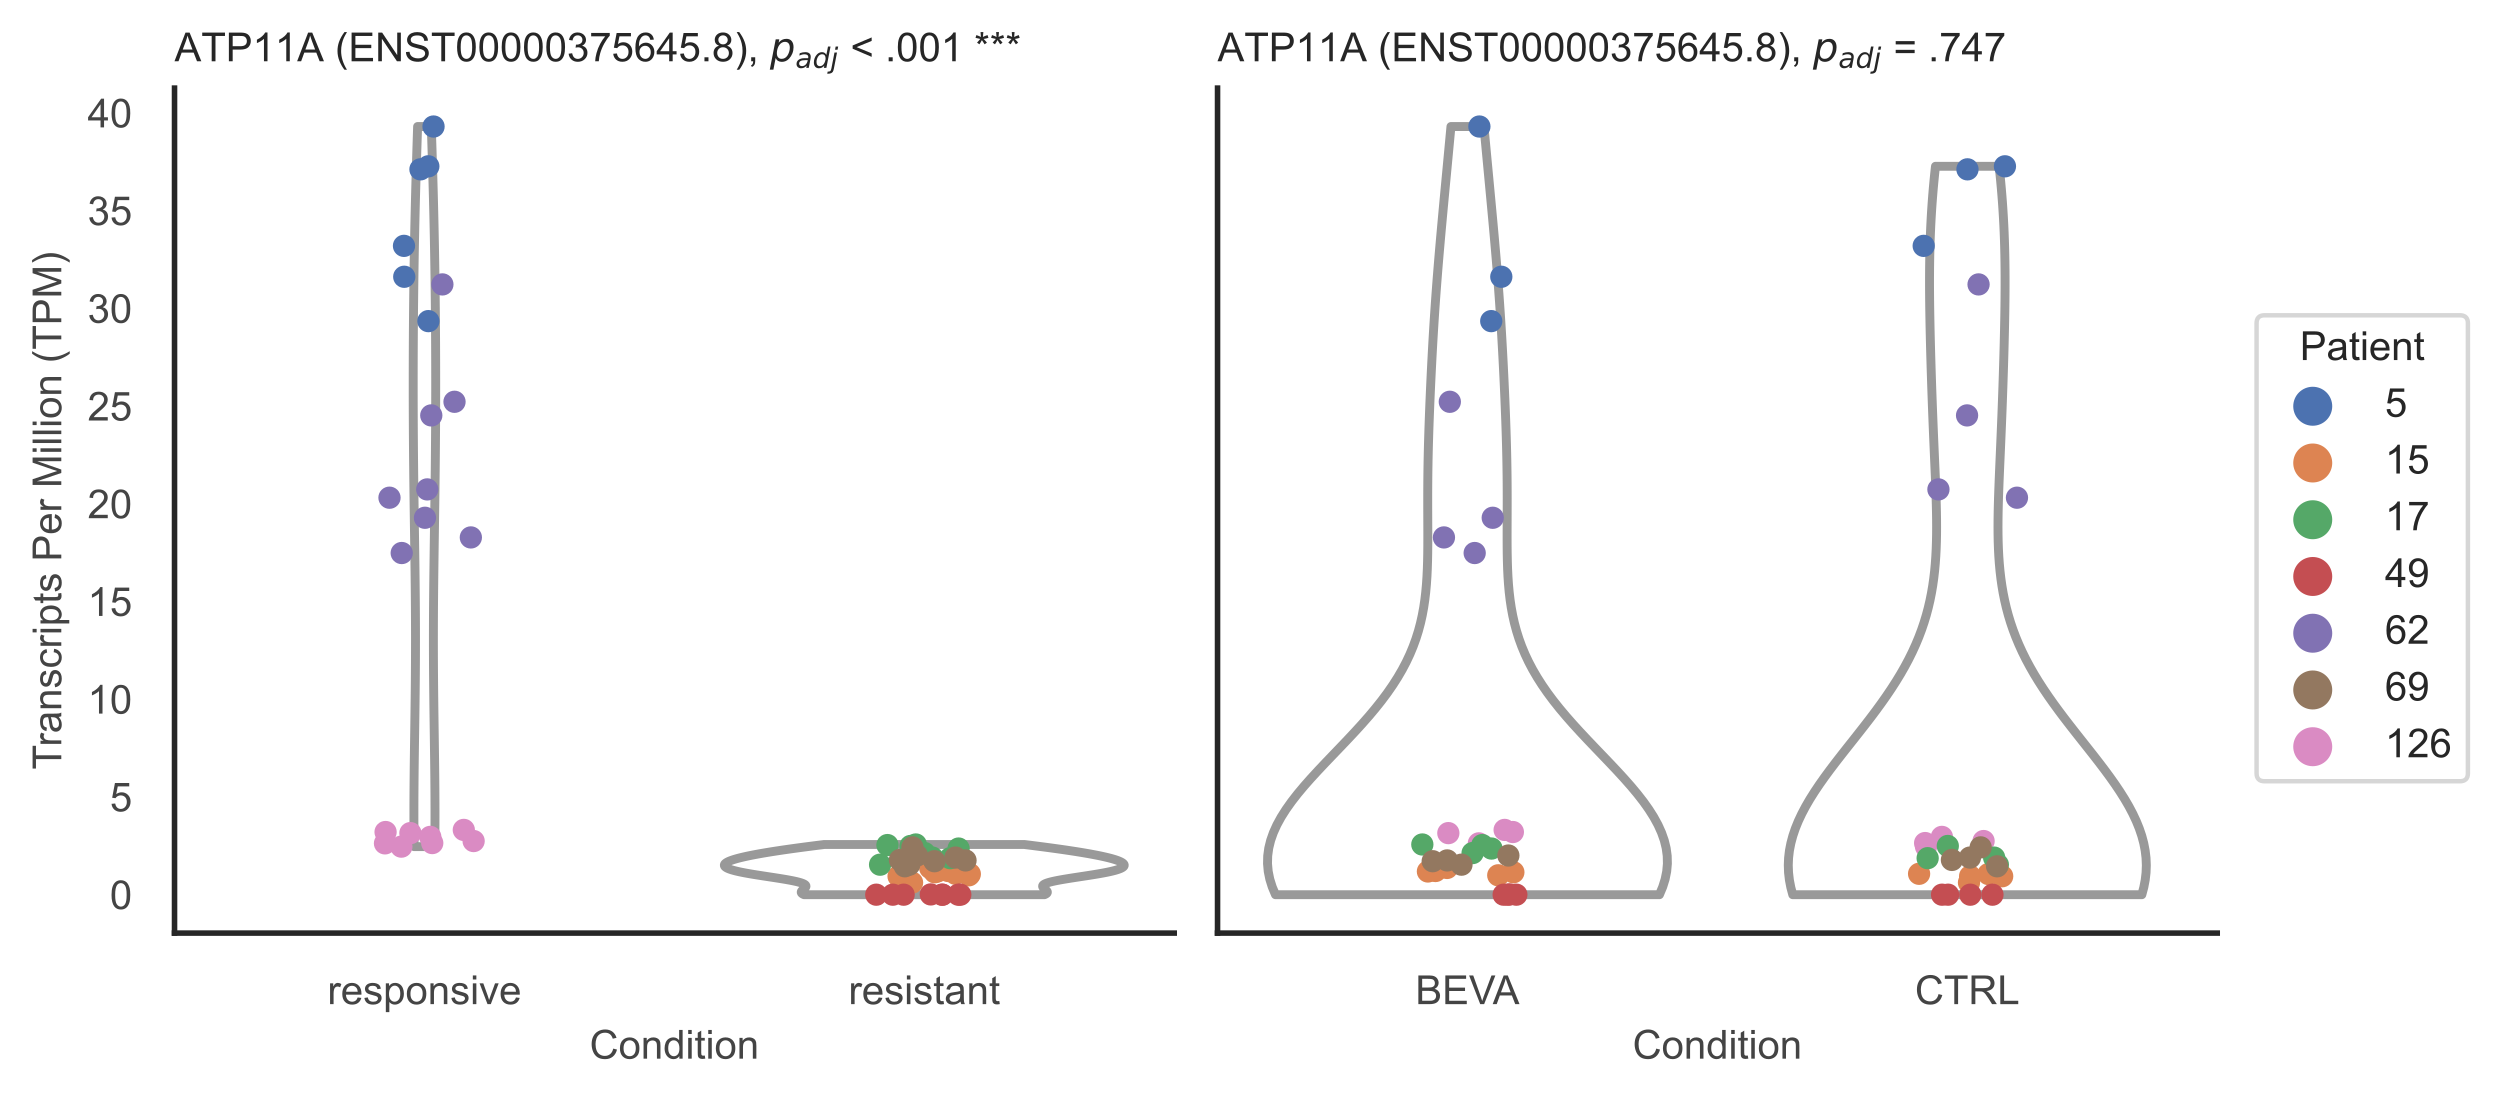 <?xml version="1.0" encoding="utf-8" standalone="no"?>
<!DOCTYPE svg PUBLIC "-//W3C//DTD SVG 1.1//EN"
  "http://www.w3.org/Graphics/SVG/1.1/DTD/svg11.dtd">
<!-- Created with matplotlib (https://matplotlib.org/) -->
<svg height="246.51pt" version="1.1" viewBox="0 0 560.895 246.51" width="560.895pt" xmlns="http://www.w3.org/2000/svg" xmlns:xlink="http://www.w3.org/1999/xlink">
 <defs>
  <style type="text/css">*{stroke-linecap:butt;stroke-linejoin:round;}</style>
 </defs>
 <g id="figure_1">
  <g id="patch_1">
   <path d="M 0 246.51 
L 560.895 246.51 
L 560.895 0 
L 0 0 
z
" style="fill:#ffffff;"/>
  </g>
  <g id="axes_1">
   <g id="patch_2">
    <path d="M 39.156 209.348 
L 263.444 209.348 
L 263.444 19.77 
L 39.156 19.77 
z
" style="fill:#ffffff;"/>
   </g>
   <g id="matplotlib.axis_1">
    <g id="xtick_1">
     <g id="text_1">
      <!-- responsive -->
      <g style="fill:#444444;" transform="translate(73.467 225.29)scale(0.09 -0.09)">
       <defs>
        <path d="M 6.5 0 
L 6.5 51.859 
L 14.406 51.859 
L 14.406 44 
Q 17.438 49.516 20 51.266 
Q 22.562 53.031 25.641 53.031 
Q 30.078 53.031 34.672 50.203 
L 31.641 42.047 
Q 28.422 43.953 25.203 43.953 
Q 22.312 43.953 20.016 42.219 
Q 17.719 40.484 16.75 37.406 
Q 15.281 32.719 15.281 27.156 
L 15.281 0 
z
" id="ArialMT-114"/>
        <path d="M 42.094 16.703 
L 51.172 15.578 
Q 49.031 7.625 43.219 3.219 
Q 37.406 -1.172 28.375 -1.172 
Q 17 -1.172 10.328 5.828 
Q 3.656 12.844 3.656 25.484 
Q 3.656 38.578 10.391 45.797 
Q 17.141 53.031 27.875 53.031 
Q 38.281 53.031 44.875 45.953 
Q 51.469 38.875 51.469 26.031 
Q 51.469 25.25 51.422 23.688 
L 12.75 23.688 
Q 13.234 15.141 17.578 10.594 
Q 21.922 6.062 28.422 6.062 
Q 33.25 6.062 36.672 8.594 
Q 40.094 11.141 42.094 16.703 
z
M 13.234 30.906 
L 42.188 30.906 
Q 41.609 37.453 38.875 40.719 
Q 34.672 45.797 27.984 45.797 
Q 21.922 45.797 17.797 41.75 
Q 13.672 37.703 13.234 30.906 
z
" id="ArialMT-101"/>
        <path d="M 3.078 15.484 
L 11.766 16.844 
Q 12.5 11.625 15.844 8.844 
Q 19.188 6.062 25.203 6.062 
Q 31.25 6.062 34.172 8.516 
Q 37.109 10.984 37.109 14.312 
Q 37.109 17.281 34.516 19 
Q 32.719 20.172 25.531 21.969 
Q 15.875 24.422 12.141 26.203 
Q 8.406 27.984 6.469 31.125 
Q 4.547 34.281 4.547 38.094 
Q 4.547 41.547 6.125 44.5 
Q 7.719 47.469 10.453 49.422 
Q 12.5 50.922 16.031 51.969 
Q 19.578 53.031 23.641 53.031 
Q 29.734 53.031 34.344 51.266 
Q 38.969 49.516 41.156 46.5 
Q 43.359 43.5 44.188 38.484 
L 35.594 37.312 
Q 35.016 41.312 32.203 43.547 
Q 29.391 45.797 24.266 45.797 
Q 18.219 45.797 15.625 43.797 
Q 13.031 41.797 13.031 39.109 
Q 13.031 37.406 14.109 36.031 
Q 15.188 34.625 17.484 33.688 
Q 18.797 33.203 25.25 31.453 
Q 34.578 28.953 38.25 27.359 
Q 41.938 25.781 44.031 22.75 
Q 46.141 19.734 46.141 15.234 
Q 46.141 10.844 43.578 6.953 
Q 41.016 3.078 36.172 0.953 
Q 31.344 -1.172 25.25 -1.172 
Q 15.141 -1.172 9.844 3.031 
Q 4.547 7.234 3.078 15.484 
z
" id="ArialMT-115"/>
        <path d="M 6.594 -19.875 
L 6.594 51.859 
L 14.594 51.859 
L 14.594 45.125 
Q 17.438 49.078 21 51.047 
Q 24.562 53.031 29.641 53.031 
Q 36.281 53.031 41.359 49.609 
Q 46.438 46.188 49.016 39.953 
Q 51.609 33.734 51.609 26.312 
Q 51.609 18.359 48.75 11.984 
Q 45.906 5.609 40.453 2.219 
Q 35.016 -1.172 29 -1.172 
Q 24.609 -1.172 21.109 0.688 
Q 17.625 2.547 15.375 5.375 
L 15.375 -19.875 
z
M 14.547 25.641 
Q 14.547 15.625 18.594 10.844 
Q 22.656 6.062 28.422 6.062 
Q 34.281 6.062 38.453 11.016 
Q 42.625 15.969 42.625 26.375 
Q 42.625 36.281 38.547 41.203 
Q 34.469 46.141 28.812 46.141 
Q 23.188 46.141 18.859 40.891 
Q 14.547 35.641 14.547 25.641 
z
" id="ArialMT-112"/>
        <path d="M 3.328 25.922 
Q 3.328 40.328 11.328 47.266 
Q 18.016 53.031 27.641 53.031 
Q 38.328 53.031 45.109 46.016 
Q 51.906 39.016 51.906 26.656 
Q 51.906 16.656 48.906 10.906 
Q 45.906 5.172 40.156 2 
Q 34.422 -1.172 27.641 -1.172 
Q 16.75 -1.172 10.031 5.812 
Q 3.328 12.797 3.328 25.922 
z
M 12.359 25.922 
Q 12.359 15.969 16.703 11.016 
Q 21.047 6.062 27.641 6.062 
Q 34.188 6.062 38.531 11.031 
Q 42.875 16.016 42.875 26.219 
Q 42.875 35.844 38.5 40.797 
Q 34.125 45.75 27.641 45.75 
Q 21.047 45.75 16.703 40.812 
Q 12.359 35.891 12.359 25.922 
z
" id="ArialMT-111"/>
        <path d="M 6.594 0 
L 6.594 51.859 
L 14.5 51.859 
L 14.5 44.484 
Q 20.219 53.031 31 53.031 
Q 35.688 53.031 39.625 51.344 
Q 43.562 49.656 45.516 46.922 
Q 47.469 44.188 48.25 40.438 
Q 48.734 37.984 48.734 31.891 
L 48.734 0 
L 39.938 0 
L 39.938 31.547 
Q 39.938 36.922 38.906 39.578 
Q 37.891 42.234 35.281 43.812 
Q 32.672 45.406 29.156 45.406 
Q 23.531 45.406 19.453 41.844 
Q 15.375 38.281 15.375 28.328 
L 15.375 0 
z
" id="ArialMT-110"/>
        <path d="M 6.641 61.469 
L 6.641 71.578 
L 15.438 71.578 
L 15.438 61.469 
z
M 6.641 0 
L 6.641 51.859 
L 15.438 51.859 
L 15.438 0 
z
" id="ArialMT-105"/>
        <path d="M 21 0 
L 1.266 51.859 
L 10.547 51.859 
L 21.688 20.797 
Q 23.484 15.766 25 10.359 
Q 26.172 14.453 28.266 20.219 
L 39.797 51.859 
L 48.828 51.859 
L 29.203 0 
z
" id="ArialMT-118"/>
       </defs>
       <use xlink:href="#ArialMT-114"/>
       <use x="33.301" xlink:href="#ArialMT-101"/>
       <use x="88.916" xlink:href="#ArialMT-115"/>
       <use x="138.916" xlink:href="#ArialMT-112"/>
       <use x="194.531" xlink:href="#ArialMT-111"/>
       <use x="250.146" xlink:href="#ArialMT-110"/>
       <use x="305.762" xlink:href="#ArialMT-115"/>
       <use x="355.762" xlink:href="#ArialMT-105"/>
       <use x="377.979" xlink:href="#ArialMT-118"/>
       <use x="427.979" xlink:href="#ArialMT-101"/>
      </g>
     </g>
    </g>
    <g id="xtick_2">
     <g id="text_2">
      <!-- resistant -->
      <g style="fill:#444444;" transform="translate(190.366 225.29)scale(0.09 -0.09)">
       <defs>
        <path d="M 25.781 7.859 
L 27.047 0.094 
Q 23.344 -0.688 20.406 -0.688 
Q 15.625 -0.688 12.984 0.828 
Q 10.359 2.344 9.281 4.812 
Q 8.203 7.281 8.203 15.188 
L 8.203 45.016 
L 1.766 45.016 
L 1.766 51.859 
L 8.203 51.859 
L 8.203 64.703 
L 16.938 69.969 
L 16.938 51.859 
L 25.781 51.859 
L 25.781 45.016 
L 16.938 45.016 
L 16.938 14.703 
Q 16.938 10.938 17.406 9.859 
Q 17.875 8.797 18.922 8.156 
Q 19.969 7.516 21.922 7.516 
Q 23.391 7.516 25.781 7.859 
z
" id="ArialMT-116"/>
        <path d="M 40.438 6.391 
Q 35.547 2.25 31.031 0.531 
Q 26.516 -1.172 21.344 -1.172 
Q 12.797 -1.172 8.203 3 
Q 3.609 7.172 3.609 13.672 
Q 3.609 17.484 5.344 20.625 
Q 7.078 23.781 9.891 25.688 
Q 12.703 27.594 16.219 28.562 
Q 18.797 29.25 24.031 29.891 
Q 34.672 31.156 39.703 32.906 
Q 39.75 34.719 39.75 35.203 
Q 39.75 40.578 37.25 42.781 
Q 33.891 45.75 27.25 45.75 
Q 21.047 45.75 18.094 43.578 
Q 15.141 41.406 13.719 35.891 
L 5.125 37.062 
Q 6.297 42.578 8.984 45.969 
Q 11.672 49.359 16.75 51.188 
Q 21.828 53.031 28.516 53.031 
Q 35.156 53.031 39.297 51.469 
Q 43.453 49.906 45.406 47.531 
Q 47.359 45.172 48.141 41.547 
Q 48.578 39.312 48.578 33.453 
L 48.578 21.734 
Q 48.578 9.469 49.141 6.219 
Q 49.703 2.984 51.375 0 
L 42.188 0 
Q 40.828 2.734 40.438 6.391 
z
M 39.703 26.031 
Q 34.906 24.078 25.344 22.703 
Q 19.922 21.922 17.672 20.938 
Q 15.438 19.969 14.203 18.094 
Q 12.984 16.219 12.984 13.922 
Q 12.984 10.406 15.641 8.062 
Q 18.312 5.719 23.438 5.719 
Q 28.516 5.719 32.469 7.938 
Q 36.422 10.156 38.281 14.016 
Q 39.703 17 39.703 22.797 
z
" id="ArialMT-97"/>
       </defs>
       <use xlink:href="#ArialMT-114"/>
       <use x="33.301" xlink:href="#ArialMT-101"/>
       <use x="88.916" xlink:href="#ArialMT-115"/>
       <use x="138.916" xlink:href="#ArialMT-105"/>
       <use x="161.133" xlink:href="#ArialMT-115"/>
       <use x="211.133" xlink:href="#ArialMT-116"/>
       <use x="238.916" xlink:href="#ArialMT-97"/>
       <use x="294.531" xlink:href="#ArialMT-110"/>
       <use x="350.146" xlink:href="#ArialMT-116"/>
      </g>
     </g>
    </g>
    <g id="text_3">
     <!-- Condition -->
     <g style="fill:#444444;" transform="translate(132.288 237.521)scale(0.09 -0.09)">
      <defs>
       <path d="M 58.797 25.094 
L 68.266 22.703 
Q 65.281 11.031 57.547 4.906 
Q 49.812 -1.219 38.625 -1.219 
Q 27.047 -1.219 19.797 3.484 
Q 12.547 8.203 8.766 17.141 
Q 4.984 26.078 4.984 36.328 
Q 4.984 47.516 9.25 55.828 
Q 13.531 64.156 21.406 68.469 
Q 29.297 72.797 38.766 72.797 
Q 49.516 72.797 56.828 67.328 
Q 64.156 61.859 67.047 51.953 
L 57.719 49.75 
Q 55.219 57.562 50.484 61.125 
Q 45.75 64.703 38.578 64.703 
Q 30.328 64.703 24.781 60.734 
Q 19.234 56.781 16.984 50.109 
Q 14.75 43.453 14.75 36.375 
Q 14.75 27.25 17.406 20.438 
Q 20.062 13.625 25.672 10.25 
Q 31.297 6.891 37.844 6.891 
Q 45.797 6.891 51.312 11.469 
Q 56.844 16.062 58.797 25.094 
z
" id="ArialMT-67"/>
       <path d="M 40.234 0 
L 40.234 6.547 
Q 35.297 -1.172 25.734 -1.172 
Q 19.531 -1.172 14.328 2.25 
Q 9.125 5.672 6.266 11.797 
Q 3.422 17.922 3.422 25.875 
Q 3.422 33.641 6 39.969 
Q 8.594 46.297 13.766 49.656 
Q 18.953 53.031 25.344 53.031 
Q 30.031 53.031 33.688 51.047 
Q 37.359 49.078 39.656 45.906 
L 39.656 71.578 
L 48.391 71.578 
L 48.391 0 
z
M 12.453 25.875 
Q 12.453 15.922 16.641 10.984 
Q 20.844 6.062 26.562 6.062 
Q 32.328 6.062 36.344 10.766 
Q 40.375 15.484 40.375 25.141 
Q 40.375 35.797 36.266 40.766 
Q 32.172 45.75 26.172 45.75 
Q 20.312 45.75 16.375 40.969 
Q 12.453 36.188 12.453 25.875 
z
" id="ArialMT-100"/>
      </defs>
      <use xlink:href="#ArialMT-67"/>
      <use x="72.217" xlink:href="#ArialMT-111"/>
      <use x="127.832" xlink:href="#ArialMT-110"/>
      <use x="183.447" xlink:href="#ArialMT-100"/>
      <use x="239.062" xlink:href="#ArialMT-105"/>
      <use x="261.279" xlink:href="#ArialMT-116"/>
      <use x="289.062" xlink:href="#ArialMT-105"/>
      <use x="311.279" xlink:href="#ArialMT-111"/>
      <use x="366.895" xlink:href="#ArialMT-110"/>
     </g>
    </g>
   </g>
   <g id="matplotlib.axis_2">
    <g id="ytick_1">
     <g id="text_4">
      <!-- 0 -->
      <g style="fill:#444444;" transform="translate(24.651 203.952)scale(0.09 -0.09)">
       <defs>
        <path d="M 4.156 35.297 
Q 4.156 48 6.766 55.734 
Q 9.375 63.484 14.516 67.672 
Q 19.672 71.875 27.484 71.875 
Q 33.25 71.875 37.594 69.547 
Q 41.938 67.234 44.766 62.859 
Q 47.609 58.5 49.219 52.219 
Q 50.828 45.953 50.828 35.297 
Q 50.828 22.703 48.234 14.969 
Q 45.656 7.234 40.5 3 
Q 35.359 -1.219 27.484 -1.219 
Q 17.141 -1.219 11.234 6.203 
Q 4.156 15.141 4.156 35.297 
z
M 13.188 35.297 
Q 13.188 17.672 17.312 11.828 
Q 21.438 6 27.484 6 
Q 33.547 6 37.672 11.859 
Q 41.797 17.719 41.797 35.297 
Q 41.797 52.984 37.672 58.781 
Q 33.547 64.594 27.391 64.594 
Q 21.344 64.594 17.719 59.469 
Q 13.188 52.938 13.188 35.297 
z
" id="ArialMT-48"/>
       </defs>
       <use xlink:href="#ArialMT-48"/>
      </g>
     </g>
    </g>
    <g id="ytick_2">
     <g id="text_5">
      <!-- 5 -->
      <g style="fill:#444444;" transform="translate(24.651 182.03)scale(0.09 -0.09)">
       <defs>
        <path d="M 4.156 18.75 
L 13.375 19.531 
Q 14.406 12.797 18.141 9.391 
Q 21.875 6 27.156 6 
Q 33.5 6 37.891 10.781 
Q 42.281 15.578 42.281 23.484 
Q 42.281 31 38.062 35.344 
Q 33.844 39.703 27 39.703 
Q 22.75 39.703 19.328 37.766 
Q 15.922 35.844 13.969 32.766 
L 5.719 33.844 
L 12.641 70.609 
L 48.25 70.609 
L 48.25 62.203 
L 19.672 62.203 
L 15.828 42.969 
Q 22.266 47.469 29.344 47.469 
Q 38.719 47.469 45.156 40.969 
Q 51.609 34.469 51.609 24.266 
Q 51.609 14.547 45.953 7.469 
Q 39.062 -1.219 27.156 -1.219 
Q 17.391 -1.219 11.203 4.25 
Q 5.031 9.719 4.156 18.75 
z
" id="ArialMT-53"/>
       </defs>
       <use xlink:href="#ArialMT-53"/>
      </g>
     </g>
    </g>
    <g id="ytick_3">
     <g id="text_6">
      <!-- 10 -->
      <g style="fill:#444444;" transform="translate(19.646 160.108)scale(0.09 -0.09)">
       <defs>
        <path d="M 37.25 0 
L 28.469 0 
L 28.469 56 
Q 25.297 52.984 20.141 49.953 
Q 14.984 46.922 10.891 45.406 
L 10.891 53.906 
Q 18.266 57.375 23.781 62.297 
Q 29.297 67.234 31.594 71.875 
L 37.25 71.875 
z
" id="ArialMT-49"/>
       </defs>
       <use xlink:href="#ArialMT-49"/>
       <use x="55.615" xlink:href="#ArialMT-48"/>
      </g>
     </g>
    </g>
    <g id="ytick_4">
     <g id="text_7">
      <!-- 15 -->
      <g style="fill:#444444;" transform="translate(19.646 138.187)scale(0.09 -0.09)">
       <use xlink:href="#ArialMT-49"/>
       <use x="55.615" xlink:href="#ArialMT-53"/>
      </g>
     </g>
    </g>
    <g id="ytick_5">
     <g id="text_8">
      <!-- 20 -->
      <g style="fill:#444444;" transform="translate(19.646 116.265)scale(0.09 -0.09)">
       <defs>
        <path d="M 50.344 8.453 
L 50.344 0 
L 3.031 0 
Q 2.938 3.172 4.047 6.109 
Q 5.859 10.938 9.828 15.625 
Q 13.812 20.312 21.344 26.469 
Q 33.016 36.031 37.109 41.625 
Q 41.219 47.219 41.219 52.203 
Q 41.219 57.422 37.469 61 
Q 33.734 64.594 27.734 64.594 
Q 21.391 64.594 17.578 60.781 
Q 13.766 56.984 13.719 50.25 
L 4.688 51.172 
Q 5.609 61.281 11.656 66.578 
Q 17.719 71.875 27.938 71.875 
Q 38.234 71.875 44.234 66.156 
Q 50.25 60.453 50.25 52 
Q 50.25 47.703 48.484 43.547 
Q 46.734 39.406 42.656 34.812 
Q 38.578 30.219 29.109 22.219 
Q 21.188 15.578 18.938 13.203 
Q 16.703 10.844 15.234 8.453 
z
" id="ArialMT-50"/>
       </defs>
       <use xlink:href="#ArialMT-50"/>
       <use x="55.615" xlink:href="#ArialMT-48"/>
      </g>
     </g>
    </g>
    <g id="ytick_6">
     <g id="text_9">
      <!-- 25 -->
      <g style="fill:#444444;" transform="translate(19.646 94.343)scale(0.09 -0.09)">
       <use xlink:href="#ArialMT-50"/>
       <use x="55.615" xlink:href="#ArialMT-53"/>
      </g>
     </g>
    </g>
    <g id="ytick_7">
     <g id="text_10">
      <!-- 30 -->
      <g style="fill:#444444;" transform="translate(19.646 72.421)scale(0.09 -0.09)">
       <defs>
        <path d="M 4.203 18.891 
L 12.984 20.062 
Q 14.5 12.594 18.141 9.297 
Q 21.781 6 27 6 
Q 33.203 6 37.469 10.297 
Q 41.75 14.594 41.75 20.953 
Q 41.75 27 37.797 30.922 
Q 33.844 34.859 27.734 34.859 
Q 25.25 34.859 21.531 33.891 
L 22.516 41.609 
Q 23.391 41.5 23.922 41.5 
Q 29.547 41.5 34.031 44.422 
Q 38.531 47.359 38.531 53.469 
Q 38.531 58.297 35.25 61.469 
Q 31.984 64.656 26.812 64.656 
Q 21.688 64.656 18.266 61.422 
Q 14.844 58.203 13.875 51.766 
L 5.078 53.328 
Q 6.688 62.156 12.391 67.016 
Q 18.109 71.875 26.609 71.875 
Q 32.469 71.875 37.391 69.359 
Q 42.328 66.844 44.938 62.5 
Q 47.562 58.156 47.562 53.266 
Q 47.562 48.641 45.062 44.828 
Q 42.578 41.016 37.703 38.766 
Q 44.047 37.312 47.562 32.688 
Q 51.078 28.078 51.078 21.141 
Q 51.078 11.766 44.234 5.25 
Q 37.406 -1.266 26.953 -1.266 
Q 17.531 -1.266 11.297 4.344 
Q 5.078 9.969 4.203 18.891 
z
" id="ArialMT-51"/>
       </defs>
       <use xlink:href="#ArialMT-51"/>
       <use x="55.615" xlink:href="#ArialMT-48"/>
      </g>
     </g>
    </g>
    <g id="ytick_8">
     <g id="text_11">
      <!-- 35 -->
      <g style="fill:#444444;" transform="translate(19.646 50.499)scale(0.09 -0.09)">
       <use xlink:href="#ArialMT-51"/>
       <use x="55.615" xlink:href="#ArialMT-53"/>
      </g>
     </g>
    </g>
    <g id="ytick_9">
     <g id="text_12">
      <!-- 40 -->
      <g style="fill:#444444;" transform="translate(19.646 28.577)scale(0.09 -0.09)">
       <defs>
        <path d="M 32.328 0 
L 32.328 17.141 
L 1.266 17.141 
L 1.266 25.203 
L 33.938 71.578 
L 41.109 71.578 
L 41.109 25.203 
L 50.781 25.203 
L 50.781 17.141 
L 41.109 17.141 
L 41.109 0 
z
M 32.328 25.203 
L 32.328 57.469 
L 9.906 25.203 
z
" id="ArialMT-52"/>
       </defs>
       <use xlink:href="#ArialMT-52"/>
       <use x="55.615" xlink:href="#ArialMT-48"/>
      </g>
     </g>
    </g>
    <g id="text_13">
     <!-- Transcripts Per Million (TPM) -->
     <g style="fill:#444444;" transform="translate(13.752 172.644)rotate(-90)scale(0.09 -0.09)">
      <defs>
       <path d="M 25.922 0 
L 25.922 63.141 
L 2.344 63.141 
L 2.344 71.578 
L 59.078 71.578 
L 59.078 63.141 
L 35.406 63.141 
L 35.406 0 
z
" id="ArialMT-84"/>
       <path d="M 40.438 19 
L 49.078 17.875 
Q 47.656 8.938 41.812 3.875 
Q 35.984 -1.172 27.484 -1.172 
Q 16.844 -1.172 10.375 5.781 
Q 3.906 12.75 3.906 25.734 
Q 3.906 34.125 6.688 40.422 
Q 9.469 46.734 15.156 49.875 
Q 20.844 53.031 27.547 53.031 
Q 35.984 53.031 41.359 48.75 
Q 46.734 44.484 48.25 36.625 
L 39.703 35.297 
Q 38.484 40.531 35.375 43.156 
Q 32.281 45.797 27.875 45.797 
Q 21.234 45.797 17.078 41.031 
Q 12.938 36.281 12.938 25.984 
Q 12.938 15.531 16.938 10.797 
Q 20.953 6.062 27.391 6.062 
Q 32.562 6.062 36.031 9.234 
Q 39.5 12.406 40.438 19 
z
" id="ArialMT-99"/>
       <path id="ArialMT-32"/>
       <path d="M 7.719 0 
L 7.719 71.578 
L 34.719 71.578 
Q 41.844 71.578 45.609 70.906 
Q 50.875 70.016 54.438 67.547 
Q 58.016 65.094 60.188 60.641 
Q 62.359 56.203 62.359 50.875 
Q 62.359 41.75 56.547 35.422 
Q 50.734 29.109 35.547 29.109 
L 17.188 29.109 
L 17.188 0 
z
M 17.188 37.547 
L 35.688 37.547 
Q 44.875 37.547 48.734 40.969 
Q 52.594 44.391 52.594 50.594 
Q 52.594 55.078 50.312 58.266 
Q 48.047 61.469 44.344 62.5 
Q 41.938 63.141 35.5 63.141 
L 17.188 63.141 
z
" id="ArialMT-80"/>
       <path d="M 7.422 0 
L 7.422 71.578 
L 21.688 71.578 
L 38.625 20.906 
Q 40.969 13.812 42.047 10.297 
Q 43.266 14.203 45.844 21.781 
L 62.984 71.578 
L 75.734 71.578 
L 75.734 0 
L 66.609 0 
L 66.609 59.906 
L 45.797 0 
L 37.25 0 
L 16.547 60.938 
L 16.547 0 
z
" id="ArialMT-77"/>
       <path d="M 6.391 0 
L 6.391 71.578 
L 15.188 71.578 
L 15.188 0 
z
" id="ArialMT-108"/>
       <path d="M 23.391 -21.047 
Q 16.109 -11.859 11.078 0.438 
Q 6.062 12.75 6.062 25.922 
Q 6.062 37.547 9.812 48.188 
Q 14.203 60.547 23.391 72.797 
L 29.688 72.797 
Q 23.781 62.641 21.875 58.297 
Q 18.891 51.562 17.188 44.234 
Q 15.094 35.109 15.094 25.875 
Q 15.094 2.391 29.688 -21.047 
z
" id="ArialMT-40"/>
       <path d="M 12.359 -21.047 
L 6.062 -21.047 
Q 20.656 2.391 20.656 25.875 
Q 20.656 35.062 18.562 44.094 
Q 16.891 51.422 13.922 58.156 
Q 12.016 62.547 6.062 72.797 
L 12.359 72.797 
Q 21.531 60.547 25.922 48.188 
Q 29.688 37.547 29.688 25.922 
Q 29.688 12.75 24.625 0.438 
Q 19.578 -11.859 12.359 -21.047 
z
" id="ArialMT-41"/>
      </defs>
      <use xlink:href="#ArialMT-84"/>
      <use x="57.334" xlink:href="#ArialMT-114"/>
      <use x="90.635" xlink:href="#ArialMT-97"/>
      <use x="146.25" xlink:href="#ArialMT-110"/>
      <use x="201.865" xlink:href="#ArialMT-115"/>
      <use x="251.865" xlink:href="#ArialMT-99"/>
      <use x="301.865" xlink:href="#ArialMT-114"/>
      <use x="335.166" xlink:href="#ArialMT-105"/>
      <use x="357.383" xlink:href="#ArialMT-112"/>
      <use x="412.998" xlink:href="#ArialMT-116"/>
      <use x="440.781" xlink:href="#ArialMT-115"/>
      <use x="490.781" xlink:href="#ArialMT-32"/>
      <use x="518.564" xlink:href="#ArialMT-80"/>
      <use x="585.264" xlink:href="#ArialMT-101"/>
      <use x="640.879" xlink:href="#ArialMT-114"/>
      <use x="674.18" xlink:href="#ArialMT-32"/>
      <use x="701.963" xlink:href="#ArialMT-77"/>
      <use x="785.264" xlink:href="#ArialMT-105"/>
      <use x="807.48" xlink:href="#ArialMT-108"/>
      <use x="829.697" xlink:href="#ArialMT-108"/>
      <use x="851.914" xlink:href="#ArialMT-105"/>
      <use x="874.131" xlink:href="#ArialMT-111"/>
      <use x="929.746" xlink:href="#ArialMT-110"/>
      <use x="985.361" xlink:href="#ArialMT-32"/>
      <use x="1013.145" xlink:href="#ArialMT-40"/>
      <use x="1046.445" xlink:href="#ArialMT-84"/>
      <use x="1107.529" xlink:href="#ArialMT-80"/>
      <use x="1174.229" xlink:href="#ArialMT-77"/>
      <use x="1257.529" xlink:href="#ArialMT-41"/>
     </g>
    </g>
   </g>
   <g id="PolyCollection_1">
    <defs>
     <path d="M 97.55 -56.562 
L 92.905 -56.562 
L 92.888 -58.194 
L 92.875 -59.826 
L 92.867 -61.458 
L 92.863 -63.09 
L 92.862 -64.722 
L 92.866 -66.353 
L 92.873 -67.985 
L 92.884 -69.617 
L 92.897 -71.249 
L 92.913 -72.881 
L 92.931 -74.513 
L 92.951 -76.145 
L 92.973 -77.777 
L 92.995 -79.409 
L 93.018 -81.041 
L 93.042 -82.673 
L 93.065 -84.305 
L 93.087 -85.937 
L 93.109 -87.568 
L 93.129 -89.2 
L 93.148 -90.832 
L 93.165 -92.464 
L 93.18 -94.096 
L 93.193 -95.728 
L 93.203 -97.36 
L 93.211 -98.992 
L 93.216 -100.624 
L 93.219 -102.256 
L 93.219 -103.888 
L 93.216 -105.52 
L 93.21 -107.152 
L 93.202 -108.783 
L 93.192 -110.415 
L 93.179 -112.047 
L 93.165 -113.679 
L 93.148 -115.311 
L 93.13 -116.943 
L 93.11 -118.575 
L 93.089 -120.207 
L 93.067 -121.839 
L 93.045 -123.471 
L 93.021 -125.103 
L 92.998 -126.735 
L 92.974 -128.367 
L 92.951 -129.999 
L 92.928 -131.63 
L 92.905 -133.262 
L 92.883 -134.894 
L 92.862 -136.526 
L 92.842 -138.158 
L 92.823 -139.79 
L 92.806 -141.422 
L 92.789 -143.054 
L 92.774 -144.686 
L 92.76 -146.318 
L 92.748 -147.95 
L 92.737 -149.582 
L 92.728 -151.214 
L 92.72 -152.845 
L 92.714 -154.477 
L 92.709 -156.109 
L 92.706 -157.741 
L 92.705 -159.373 
L 92.705 -161.005 
L 92.706 -162.637 
L 92.709 -164.269 
L 92.713 -165.901 
L 92.719 -167.533 
L 92.726 -169.165 
L 92.735 -170.797 
L 92.745 -172.429 
L 92.757 -174.061 
L 92.77 -175.692 
L 92.785 -177.324 
L 92.802 -178.956 
L 92.82 -180.588 
L 92.839 -182.22 
L 92.861 -183.852 
L 92.884 -185.484 
L 92.909 -187.116 
L 92.935 -188.748 
L 92.963 -190.38 
L 92.993 -192.012 
L 93.025 -193.644 
L 93.059 -195.276 
L 93.094 -196.907 
L 93.131 -198.539 
L 93.17 -200.171 
L 93.21 -201.803 
L 93.253 -203.435 
L 93.296 -205.067 
L 93.342 -206.699 
L 93.388 -208.331 
L 93.436 -209.963 
L 93.486 -211.595 
L 93.536 -213.227 
L 93.588 -214.859 
L 93.64 -216.491 
L 93.693 -218.122 
L 96.762 -218.122 
L 96.762 -218.122 
L 96.815 -216.491 
L 96.868 -214.859 
L 96.919 -213.227 
L 96.97 -211.595 
L 97.019 -209.963 
L 97.067 -208.331 
L 97.114 -206.699 
L 97.159 -205.067 
L 97.203 -203.435 
L 97.245 -201.803 
L 97.285 -200.171 
L 97.324 -198.539 
L 97.361 -196.907 
L 97.397 -195.276 
L 97.43 -193.644 
L 97.462 -192.012 
L 97.492 -190.38 
L 97.52 -188.748 
L 97.547 -187.116 
L 97.572 -185.484 
L 97.595 -183.852 
L 97.616 -182.22 
L 97.636 -180.588 
L 97.654 -178.956 
L 97.67 -177.324 
L 97.685 -175.692 
L 97.698 -174.061 
L 97.71 -172.429 
L 97.72 -170.797 
L 97.729 -169.165 
L 97.736 -167.533 
L 97.742 -165.901 
L 97.746 -164.269 
L 97.749 -162.637 
L 97.751 -161.005 
L 97.751 -159.373 
L 97.749 -157.741 
L 97.746 -156.109 
L 97.741 -154.477 
L 97.735 -152.845 
L 97.727 -151.214 
L 97.718 -149.582 
L 97.707 -147.95 
L 97.695 -146.318 
L 97.681 -144.686 
L 97.666 -143.054 
L 97.65 -141.422 
L 97.632 -139.79 
L 97.613 -138.158 
L 97.593 -136.526 
L 97.572 -134.894 
L 97.55 -133.262 
L 97.527 -131.63 
L 97.504 -129.999 
L 97.481 -128.367 
L 97.457 -126.735 
L 97.434 -125.103 
L 97.411 -123.471 
L 97.388 -121.839 
L 97.366 -120.207 
L 97.345 -118.575 
L 97.325 -116.943 
L 97.307 -115.311 
L 97.291 -113.679 
L 97.276 -112.047 
L 97.263 -110.415 
L 97.253 -108.783 
L 97.245 -107.152 
L 97.24 -105.52 
L 97.237 -103.888 
L 97.236 -102.256 
L 97.239 -100.624 
L 97.244 -98.992 
L 97.252 -97.36 
L 97.262 -95.728 
L 97.275 -94.096 
L 97.29 -92.464 
L 97.307 -90.832 
L 97.326 -89.2 
L 97.346 -87.568 
L 97.368 -85.937 
L 97.391 -84.305 
L 97.414 -82.673 
L 97.437 -81.041 
L 97.46 -79.409 
L 97.482 -77.777 
L 97.504 -76.145 
L 97.524 -74.513 
L 97.542 -72.881 
L 97.558 -71.249 
L 97.571 -69.617 
L 97.582 -67.985 
L 97.589 -66.353 
L 97.593 -64.722 
L 97.593 -63.09 
L 97.589 -61.458 
L 97.58 -59.826 
L 97.567 -58.194 
L 97.55 -56.562 
z
" id="m71c2a0a3fe" style="stroke:#999999;stroke-width:2;"/>
    </defs>
    <g clip-path="url(#pcb0ca647ed)">
     <use style="fill:#ffffff;stroke:#999999;stroke-width:2;" x="0" xlink:href="#m71c2a0a3fe" y="246.51"/>
    </g>
   </g>
   <g id="PolyCollection_2">
    <defs>
     <path d="M 234.334 -45.779 
L 180.409 -45.779 
L 180.16 -45.893 
L 179.974 -46.006 
L 179.848 -46.12 
L 179.777 -46.234 
L 179.757 -46.348 
L 179.781 -46.461 
L 179.842 -46.575 
L 179.935 -46.689 
L 180.05 -46.803 
L 180.18 -46.916 
L 180.316 -47.03 
L 180.451 -47.144 
L 180.576 -47.258 
L 180.683 -47.371 
L 180.765 -47.485 
L 180.816 -47.599 
L 180.828 -47.713 
L 180.797 -47.826 
L 180.718 -47.94 
L 180.588 -48.054 
L 180.402 -48.168 
L 180.161 -48.282 
L 179.863 -48.395 
L 179.507 -48.509 
L 179.097 -48.623 
L 178.633 -48.737 
L 178.118 -48.85 
L 177.556 -48.964 
L 176.952 -49.078 
L 176.31 -49.192 
L 175.635 -49.305 
L 174.934 -49.419 
L 174.212 -49.533 
L 173.475 -49.647 
L 172.729 -49.76 
L 171.981 -49.874 
L 171.235 -49.988 
L 170.499 -50.102 
L 169.776 -50.216 
L 169.073 -50.329 
L 168.392 -50.443 
L 167.739 -50.557 
L 167.117 -50.671 
L 166.529 -50.784 
L 165.977 -50.898 
L 165.463 -51.012 
L 164.989 -51.126 
L 164.557 -51.239 
L 164.166 -51.353 
L 163.817 -51.467 
L 163.511 -51.581 
L 163.247 -51.694 
L 163.024 -51.808 
L 162.843 -51.922 
L 162.702 -52.036 
L 162.601 -52.15 
L 162.539 -52.263 
L 162.514 -52.377 
L 162.527 -52.491 
L 162.575 -52.605 
L 162.659 -52.718 
L 162.778 -52.832 
L 162.93 -52.946 
L 163.114 -53.06 
L 163.331 -53.173 
L 163.58 -53.287 
L 163.859 -53.401 
L 164.168 -53.515 
L 164.506 -53.628 
L 164.873 -53.742 
L 165.268 -53.856 
L 165.69 -53.97 
L 166.138 -54.083 
L 166.612 -54.197 
L 167.111 -54.311 
L 167.634 -54.425 
L 168.18 -54.539 
L 168.749 -54.652 
L 169.34 -54.766 
L 169.952 -54.88 
L 170.585 -54.994 
L 171.238 -55.107 
L 171.911 -55.221 
L 172.603 -55.335 
L 173.313 -55.449 
L 174.042 -55.562 
L 174.788 -55.676 
L 175.552 -55.79 
L 176.333 -55.904 
L 177.131 -56.017 
L 177.944 -56.131 
L 178.773 -56.245 
L 179.617 -56.359 
L 180.475 -56.473 
L 181.346 -56.586 
L 182.229 -56.7 
L 183.123 -56.814 
L 184.026 -56.928 
L 184.936 -57.041 
L 229.807 -57.041 
L 229.807 -57.041 
L 230.718 -56.928 
L 231.62 -56.814 
L 232.514 -56.7 
L 233.397 -56.586 
L 234.268 -56.473 
L 235.126 -56.359 
L 235.97 -56.245 
L 236.799 -56.131 
L 237.613 -56.017 
L 238.41 -55.904 
L 239.191 -55.79 
L 239.955 -55.676 
L 240.702 -55.562 
L 241.43 -55.449 
L 242.141 -55.335 
L 242.832 -55.221 
L 243.505 -55.107 
L 244.158 -54.994 
L 244.791 -54.88 
L 245.403 -54.766 
L 245.994 -54.652 
L 246.563 -54.539 
L 247.109 -54.425 
L 247.632 -54.311 
L 248.131 -54.197 
L 248.605 -54.083 
L 249.053 -53.97 
L 249.475 -53.856 
L 249.87 -53.742 
L 250.237 -53.628 
L 250.575 -53.515 
L 250.884 -53.401 
L 251.164 -53.287 
L 251.412 -53.173 
L 251.629 -53.06 
L 251.814 -52.946 
L 251.966 -52.832 
L 252.084 -52.718 
L 252.168 -52.605 
L 252.217 -52.491 
L 252.229 -52.377 
L 252.205 -52.263 
L 252.142 -52.15 
L 252.041 -52.036 
L 251.9 -51.922 
L 251.719 -51.808 
L 251.497 -51.694 
L 251.232 -51.581 
L 250.926 -51.467 
L 250.578 -51.353 
L 250.187 -51.239 
L 249.754 -51.126 
L 249.28 -51.012 
L 248.767 -50.898 
L 248.215 -50.784 
L 247.626 -50.671 
L 247.004 -50.557 
L 246.351 -50.443 
L 245.671 -50.329 
L 244.967 -50.216 
L 244.245 -50.102 
L 243.508 -49.988 
L 242.763 -49.874 
L 242.015 -49.76 
L 241.269 -49.647 
L 240.532 -49.533 
L 239.81 -49.419 
L 239.108 -49.305 
L 238.434 -49.192 
L 237.792 -49.078 
L 237.187 -48.964 
L 236.626 -48.85 
L 236.111 -48.737 
L 235.647 -48.623 
L 235.236 -48.509 
L 234.881 -48.395 
L 234.583 -48.282 
L 234.341 -48.168 
L 234.156 -48.054 
L 234.025 -47.94 
L 233.946 -47.826 
L 233.915 -47.713 
L 233.928 -47.599 
L 233.978 -47.485 
L 234.06 -47.371 
L 234.168 -47.258 
L 234.293 -47.144 
L 234.427 -47.03 
L 234.564 -46.916 
L 234.694 -46.803 
L 234.809 -46.689 
L 234.901 -46.575 
L 234.963 -46.461 
L 234.987 -46.348 
L 234.967 -46.234 
L 234.896 -46.12 
L 234.769 -46.006 
L 234.583 -45.893 
L 234.334 -45.779 
z
" id="m50f7842e08" style="stroke:#999999;stroke-width:2;"/>
    </defs>
    <g clip-path="url(#pcb0ca647ed)">
     <use style="fill:#ffffff;stroke:#999999;stroke-width:2;" x="0" xlink:href="#m50f7842e08" y="246.51"/>
    </g>
   </g>
   <g id="PathCollection_1"/>
   <g id="PathCollection_2"/>
   <g id="PathCollection_3"/>
   <g id="PathCollection_4"/>
   <g id="PathCollection_5"/>
   <g id="PathCollection_6"/>
   <g id="PathCollection_7"/>
   <g id="patch_3">
    <path d="M 39.156 209.348 
L 39.156 19.77 
" style="fill:none;stroke:#262626;stroke-linecap:square;stroke-linejoin:miter;stroke-width:1.25;"/>
   </g>
   <g id="patch_4">
    <path d="M 39.156 209.348 
L 263.444 209.348 
" style="fill:none;stroke:#262626;stroke-linecap:square;stroke-linejoin:miter;stroke-width:1.25;"/>
   </g>
   <g id="PathCollection_8">
    <defs>
     <path d="M 0 2.5 
C 0.663 2.5 1.299 2.237 1.768 1.768 
C 2.237 1.299 2.5 0.663 2.5 -0 
C 2.5 -0.663 2.237 -1.299 1.768 -1.768 
C 1.299 -2.237 0.663 -2.5 0 -2.5 
C -0.663 -2.5 -1.299 -2.237 -1.768 -1.768 
C -2.237 -1.299 -2.5 -0.663 -2.5 0 
C -2.5 0.663 -2.237 1.299 -1.768 1.768 
C -1.299 2.237 -0.663 2.5 0 2.5 
z
" id="C0_0_5a7dc3ca57"/>
    </defs>
    <g clip-path="url(#pcb0ca647ed)">
     <use style="fill:#da8bc3;" x="104.06" xlink:href="#C0_0_5a7dc3ca57" y="186.198"/>
    </g>
    <g clip-path="url(#pcb0ca647ed)">
     <use style="fill:#da8bc3;" x="86.507" xlink:href="#C0_0_5a7dc3ca57" y="186.672"/>
    </g>
    <g clip-path="url(#pcb0ca647ed)">
     <use style="fill:#da8bc3;" x="86.377" xlink:href="#C0_0_5a7dc3ca57" y="189.216"/>
    </g>
    <g clip-path="url(#pcb0ca647ed)">
     <use style="fill:#da8bc3;" x="92.079" xlink:href="#C0_0_5a7dc3ca57" y="186.917"/>
    </g>
    <g clip-path="url(#pcb0ca647ed)">
     <use style="fill:#da8bc3;" x="90.046" xlink:href="#C0_0_5a7dc3ca57" y="189.948"/>
    </g>
    <g clip-path="url(#pcb0ca647ed)">
     <use style="fill:#da8bc3;" x="96.979" xlink:href="#C0_0_5a7dc3ca57" y="189.147"/>
    </g>
    <g clip-path="url(#pcb0ca647ed)">
     <use style="fill:#da8bc3;" x="96.537" xlink:href="#C0_0_5a7dc3ca57" y="187.765"/>
    </g>
    <g clip-path="url(#pcb0ca647ed)">
     <use style="fill:#da8bc3;" x="106.263" xlink:href="#C0_0_5a7dc3ca57" y="188.695"/>
    </g>
    <g clip-path="url(#pcb0ca647ed)">
     <use style="fill:#4c72b0;" x="90.697" xlink:href="#C0_0_5a7dc3ca57" y="62.095"/>
    </g>
    <g clip-path="url(#pcb0ca647ed)">
     <use style="fill:#4c72b0;" x="96.11" xlink:href="#C0_0_5a7dc3ca57" y="72.046"/>
    </g>
    <g clip-path="url(#pcb0ca647ed)">
     <use style="fill:#4c72b0;" x="97.266" xlink:href="#C0_0_5a7dc3ca57" y="28.387"/>
    </g>
    <g clip-path="url(#pcb0ca647ed)">
     <use style="fill:#4c72b0;" x="96.099" xlink:href="#C0_0_5a7dc3ca57" y="37.313"/>
    </g>
    <g clip-path="url(#pcb0ca647ed)">
     <use style="fill:#4c72b0;" x="90.64" xlink:href="#C0_0_5a7dc3ca57" y="55.162"/>
    </g>
    <g clip-path="url(#pcb0ca647ed)">
     <use style="fill:#4c72b0;" x="94.333" xlink:href="#C0_0_5a7dc3ca57" y="37.992"/>
    </g>
    <g clip-path="url(#pcb0ca647ed)">
     <use style="fill:#8172b3;" x="90.13" xlink:href="#C0_0_5a7dc3ca57" y="124.075"/>
    </g>
    <g clip-path="url(#pcb0ca647ed)">
     <use style="fill:#8172b3;" x="95.347" xlink:href="#C0_0_5a7dc3ca57" y="116.166"/>
    </g>
    <g clip-path="url(#pcb0ca647ed)">
     <use style="fill:#8172b3;" x="105.639" xlink:href="#C0_0_5a7dc3ca57" y="120.577"/>
    </g>
    <g clip-path="url(#pcb0ca647ed)">
     <use style="fill:#8172b3;" x="101.974" xlink:href="#C0_0_5a7dc3ca57" y="90.144"/>
    </g>
    <g clip-path="url(#pcb0ca647ed)">
     <use style="fill:#8172b3;" x="96.761" xlink:href="#C0_0_5a7dc3ca57" y="93.2"/>
    </g>
    <g clip-path="url(#pcb0ca647ed)">
     <use style="fill:#8172b3;" x="95.852" xlink:href="#C0_0_5a7dc3ca57" y="109.803"/>
    </g>
    <g clip-path="url(#pcb0ca647ed)">
     <use style="fill:#8172b3;" x="87.385" xlink:href="#C0_0_5a7dc3ca57" y="111.664"/>
    </g>
    <g clip-path="url(#pcb0ca647ed)">
     <use style="fill:#8172b3;" x="99.252" xlink:href="#C0_0_5a7dc3ca57" y="63.811"/>
    </g>
   </g>
   <g id="PathCollection_9">
    <defs>
     <path d="M 0 2.5 
C 0.663 2.5 1.299 2.237 1.768 1.768 
C 2.237 1.299 2.5 0.663 2.5 -0 
C 2.5 -0.663 2.237 -1.299 1.768 -1.768 
C 1.299 -2.237 0.663 -2.5 0 -2.5 
C -0.663 -2.5 -1.299 -2.237 -1.768 -1.768 
C -2.237 -1.299 -2.5 -0.663 -2.5 0 
C -2.5 0.663 -2.237 1.299 -1.768 1.768 
C -1.299 2.237 -0.663 2.5 0 2.5 
z
" id="C1_0_739da3b3a7"/>
    </defs>
    <g clip-path="url(#pcb0ca647ed)">
     <use style="fill:#dd8452;" x="209.708" xlink:href="#C1_0_739da3b3a7" y="195.698"/>
    </g>
    <g clip-path="url(#pcb0ca647ed)">
     <use style="fill:#dd8452;" x="210.308" xlink:href="#C1_0_739da3b3a7" y="195.524"/>
    </g>
    <g clip-path="url(#pcb0ca647ed)">
     <use style="fill:#dd8452;" x="217.371" xlink:href="#C1_0_739da3b3a7" y="196.38"/>
    </g>
    <g clip-path="url(#pcb0ca647ed)">
     <use style="fill:#dd8452;" x="212.728" xlink:href="#C1_0_739da3b3a7" y="195.415"/>
    </g>
    <g clip-path="url(#pcb0ca647ed)">
     <use style="fill:#dd8452;" x="208.703" xlink:href="#C1_0_739da3b3a7" y="194.731"/>
    </g>
    <g clip-path="url(#pcb0ca647ed)">
     <use style="fill:#dd8452;" x="201.755" xlink:href="#C1_0_739da3b3a7" y="196.598"/>
    </g>
    <g clip-path="url(#pcb0ca647ed)">
     <use style="fill:#dd8452;" x="204.626" xlink:href="#C1_0_739da3b3a7" y="198.021"/>
    </g>
    <g clip-path="url(#pcb0ca647ed)">
     <use style="fill:#dd8452;" x="217.586" xlink:href="#C1_0_739da3b3a7" y="196.1"/>
    </g>
    <g clip-path="url(#pcb0ca647ed)">
     <use style="fill:#dd8452;" x="201.6" xlink:href="#C1_0_739da3b3a7" y="196.591"/>
    </g>
    <g clip-path="url(#pcb0ca647ed)">
     <use style="fill:#dd8452;" x="214.381" xlink:href="#C1_0_739da3b3a7" y="196.042"/>
    </g>
    <g clip-path="url(#pcb0ca647ed)">
     <use style="fill:#55a868;" x="215.067" xlink:href="#C1_0_739da3b3a7" y="190.378"/>
    </g>
    <g clip-path="url(#pcb0ca647ed)">
     <use style="fill:#55a868;" x="199.107" xlink:href="#C1_0_739da3b3a7" y="189.6"/>
    </g>
    <g clip-path="url(#pcb0ca647ed)">
     <use style="fill:#55a868;" x="205.467" xlink:href="#C1_0_739da3b3a7" y="189.468"/>
    </g>
    <g clip-path="url(#pcb0ca647ed)">
     <use style="fill:#55a868;" x="207.428" xlink:href="#C1_0_739da3b3a7" y="191.394"/>
    </g>
    <g clip-path="url(#pcb0ca647ed)">
     <use style="fill:#55a868;" x="204.296" xlink:href="#C1_0_739da3b3a7" y="189.8"/>
    </g>
    <g clip-path="url(#pcb0ca647ed)">
     <use style="fill:#55a868;" x="209.188" xlink:href="#C1_0_739da3b3a7" y="192.411"/>
    </g>
    <g clip-path="url(#pcb0ca647ed)">
     <use style="fill:#55a868;" x="197.454" xlink:href="#C1_0_739da3b3a7" y="194.001"/>
    </g>
    <g clip-path="url(#pcb0ca647ed)">
     <use style="fill:#55a868;" x="213.191" xlink:href="#C1_0_739da3b3a7" y="192.537"/>
    </g>
    <g clip-path="url(#pcb0ca647ed)">
     <use style="fill:#c44e52;" x="215.45" xlink:href="#C1_0_739da3b3a7" y="200.731"/>
    </g>
    <g clip-path="url(#pcb0ca647ed)">
     <use style="fill:#c44e52;" x="200.317" xlink:href="#C1_0_739da3b3a7" y="200.731"/>
    </g>
    <g clip-path="url(#pcb0ca647ed)">
     <use style="fill:#c44e52;" x="211.36" xlink:href="#C1_0_739da3b3a7" y="200.731"/>
    </g>
    <g clip-path="url(#pcb0ca647ed)">
     <use style="fill:#c44e52;" x="208.834" xlink:href="#C1_0_739da3b3a7" y="200.67"/>
    </g>
    <g clip-path="url(#pcb0ca647ed)">
     <use style="fill:#c44e52;" x="211.448" xlink:href="#C1_0_739da3b3a7" y="200.731"/>
    </g>
    <g clip-path="url(#pcb0ca647ed)">
     <use style="fill:#c44e52;" x="196.599" xlink:href="#C1_0_739da3b3a7" y="200.731"/>
    </g>
    <g clip-path="url(#pcb0ca647ed)">
     <use style="fill:#c44e52;" x="202.738" xlink:href="#C1_0_739da3b3a7" y="200.731"/>
    </g>
    <g clip-path="url(#pcb0ca647ed)">
     <use style="fill:#c44e52;" x="215.007" xlink:href="#C1_0_739da3b3a7" y="200.731"/>
    </g>
    <g clip-path="url(#pcb0ca647ed)">
     <use style="fill:#937860;" x="203.995" xlink:href="#C1_0_739da3b3a7" y="193.995"/>
    </g>
    <g clip-path="url(#pcb0ca647ed)">
     <use style="fill:#937860;" x="205.743" xlink:href="#C1_0_739da3b3a7" y="191.943"/>
    </g>
    <g clip-path="url(#pcb0ca647ed)">
     <use style="fill:#937860;" x="209.649" xlink:href="#C1_0_739da3b3a7" y="193.221"/>
    </g>
    <g clip-path="url(#pcb0ca647ed)">
     <use style="fill:#937860;" x="216.62" xlink:href="#C1_0_739da3b3a7" y="193.045"/>
    </g>
    <g clip-path="url(#pcb0ca647ed)">
     <use style="fill:#937860;" x="203.002" xlink:href="#C1_0_739da3b3a7" y="194.361"/>
    </g>
    <g clip-path="url(#pcb0ca647ed)">
     <use style="fill:#937860;" x="201.906" xlink:href="#C1_0_739da3b3a7" y="192.932"/>
    </g>
    <g clip-path="url(#pcb0ca647ed)">
     <use style="fill:#937860;" x="214.369" xlink:href="#C1_0_739da3b3a7" y="192.403"/>
    </g>
    <g clip-path="url(#pcb0ca647ed)">
     <use style="fill:#937860;" x="204.707" xlink:href="#C1_0_739da3b3a7" y="190.114"/>
    </g>
   </g>
   <g id="text_14">
    <!-- ATP11A (ENST00000375645.8), $p_{adj}$ &lt; .001 *** -->
    <g style="fill:#262626;" transform="translate(39.156 13.77)scale(0.09 -0.09)">
     <defs>
      <path d="M -0.141 0 
L 27.344 71.578 
L 37.547 71.578 
L 66.844 0 
L 56.062 0 
L 47.703 21.688 
L 17.781 21.688 
L 9.906 0 
z
M 20.516 29.391 
L 44.781 29.391 
L 37.312 49.219 
Q 33.891 58.25 32.234 64.062 
Q 30.859 57.172 28.375 50.391 
z
" id="ArialMT-65"/>
      <path d="M 7.906 0 
L 7.906 71.578 
L 59.672 71.578 
L 59.672 63.141 
L 17.391 63.141 
L 17.391 41.219 
L 56.984 41.219 
L 56.984 32.812 
L 17.391 32.812 
L 17.391 8.453 
L 61.328 8.453 
L 61.328 0 
z
" id="ArialMT-69"/>
      <path d="M 7.625 0 
L 7.625 71.578 
L 17.328 71.578 
L 54.938 15.375 
L 54.938 71.578 
L 64.016 71.578 
L 64.016 0 
L 54.297 0 
L 16.703 56.25 
L 16.703 0 
z
" id="ArialMT-78"/>
      <path d="M 4.5 23 
L 13.422 23.781 
Q 14.062 18.406 16.375 14.969 
Q 18.703 11.531 23.578 9.406 
Q 28.469 7.281 34.578 7.281 
Q 39.984 7.281 44.141 8.891 
Q 48.297 10.5 50.312 13.297 
Q 52.344 16.109 52.344 19.438 
Q 52.344 22.797 50.391 25.312 
Q 48.438 27.828 43.953 29.547 
Q 41.062 30.672 31.203 33.031 
Q 21.344 35.406 17.391 37.5 
Q 12.25 40.188 9.734 44.156 
Q 7.234 48.141 7.234 53.078 
Q 7.234 58.5 10.297 63.203 
Q 13.375 67.922 19.281 70.359 
Q 25.203 72.797 32.422 72.797 
Q 40.375 72.797 46.453 70.234 
Q 52.547 67.672 55.812 62.688 
Q 59.078 57.719 59.328 51.422 
L 50.25 50.734 
Q 49.516 57.516 45.281 60.984 
Q 41.062 64.453 32.812 64.453 
Q 24.219 64.453 20.281 61.297 
Q 16.359 58.156 16.359 53.719 
Q 16.359 49.859 19.141 47.359 
Q 21.875 44.875 33.422 42.266 
Q 44.969 39.656 49.266 37.703 
Q 55.516 34.812 58.484 30.391 
Q 61.469 25.984 61.469 20.219 
Q 61.469 14.5 58.203 9.438 
Q 54.938 4.391 48.797 1.578 
Q 42.672 -1.219 35.016 -1.219 
Q 25.297 -1.219 18.719 1.609 
Q 12.156 4.438 8.422 10.125 
Q 4.688 15.828 4.5 23 
z
" id="ArialMT-83"/>
      <path d="M 4.734 62.203 
L 4.734 70.656 
L 51.078 70.656 
L 51.078 63.812 
Q 44.234 56.547 37.516 44.484 
Q 30.812 32.422 27.156 19.672 
Q 24.516 10.688 23.781 0 
L 14.75 0 
Q 14.891 8.453 18.062 20.406 
Q 21.234 32.375 27.172 43.484 
Q 33.109 54.594 39.797 62.203 
z
" id="ArialMT-55"/>
      <path d="M 49.75 54.047 
L 41.016 53.375 
Q 39.844 58.547 37.703 60.891 
Q 34.125 64.656 28.906 64.656 
Q 24.703 64.656 21.531 62.312 
Q 17.391 59.281 14.984 53.469 
Q 12.594 47.656 12.5 36.922 
Q 15.672 41.75 20.266 44.094 
Q 24.859 46.438 29.891 46.438 
Q 38.672 46.438 44.844 39.969 
Q 51.031 33.5 51.031 23.25 
Q 51.031 16.5 48.125 10.719 
Q 45.219 4.938 40.141 1.859 
Q 35.062 -1.219 28.609 -1.219 
Q 17.625 -1.219 10.688 6.859 
Q 3.766 14.938 3.766 33.5 
Q 3.766 54.25 11.422 63.672 
Q 18.109 71.875 29.438 71.875 
Q 37.891 71.875 43.281 67.141 
Q 48.688 62.406 49.75 54.047 
z
M 13.875 23.188 
Q 13.875 18.656 15.797 14.5 
Q 17.719 10.359 21.188 8.172 
Q 24.656 6 28.469 6 
Q 34.031 6 38.031 10.484 
Q 42.047 14.984 42.047 22.703 
Q 42.047 30.125 38.078 34.391 
Q 34.125 38.672 28.125 38.672 
Q 22.172 38.672 18.016 34.391 
Q 13.875 30.125 13.875 23.188 
z
" id="ArialMT-54"/>
      <path d="M 9.078 0 
L 9.078 10.016 
L 19.094 10.016 
L 19.094 0 
z
" id="ArialMT-46"/>
      <path d="M 17.672 38.812 
Q 12.203 40.828 9.562 44.531 
Q 6.938 48.25 6.938 53.422 
Q 6.938 61.234 12.547 66.547 
Q 18.172 71.875 27.484 71.875 
Q 36.859 71.875 42.578 66.422 
Q 48.297 60.984 48.297 53.172 
Q 48.297 48.188 45.672 44.5 
Q 43.062 40.828 37.75 38.812 
Q 44.344 36.672 47.781 31.875 
Q 51.219 27.094 51.219 20.453 
Q 51.219 11.281 44.719 5.031 
Q 38.234 -1.219 27.641 -1.219 
Q 17.047 -1.219 10.547 5.047 
Q 4.047 11.328 4.047 20.703 
Q 4.047 27.688 7.594 32.391 
Q 11.141 37.109 17.672 38.812 
z
M 15.922 53.719 
Q 15.922 48.641 19.188 45.406 
Q 22.469 42.188 27.688 42.188 
Q 32.766 42.188 36.016 45.375 
Q 39.266 48.578 39.266 53.219 
Q 39.266 58.062 35.906 61.359 
Q 32.562 64.656 27.594 64.656 
Q 22.562 64.656 19.234 61.422 
Q 15.922 58.203 15.922 53.719 
z
M 13.094 20.656 
Q 13.094 16.891 14.875 13.375 
Q 16.656 9.859 20.172 7.922 
Q 23.688 6 27.734 6 
Q 34.031 6 38.125 10.047 
Q 42.234 14.109 42.234 20.359 
Q 42.234 26.703 38.016 30.859 
Q 33.797 35.016 27.438 35.016 
Q 21.234 35.016 17.156 30.906 
Q 13.094 26.812 13.094 20.656 
z
" id="ArialMT-56"/>
      <path d="M 8.891 0 
L 8.891 10.016 
L 18.891 10.016 
L 18.891 0 
Q 18.891 -5.516 16.938 -8.906 
Q 14.984 -12.312 10.75 -14.156 
L 8.297 -10.406 
Q 11.078 -9.188 12.391 -6.812 
Q 13.719 -4.438 13.875 0 
z
" id="ArialMT-44"/>
      <path d="M 49.609 33.688 
Q 49.609 40.875 46.484 44.672 
Q 43.359 48.484 37.5 48.484 
Q 33.5 48.484 29.859 46.438 
Q 26.219 44.391 23.391 40.484 
Q 20.609 36.625 18.938 31.156 
Q 17.281 25.688 17.281 20.312 
Q 17.281 13.484 20.406 9.797 
Q 23.531 6.109 29.297 6.109 
Q 33.547 6.109 37.188 8.109 
Q 40.828 10.109 43.406 13.922 
Q 46.188 17.922 47.891 23.344 
Q 49.609 28.766 49.609 33.688 
z
M 21.781 46.391 
Q 25.391 51.125 30.297 53.562 
Q 35.203 56 41.219 56 
Q 49.609 56 54.25 50.5 
Q 58.891 45.016 58.891 35.109 
Q 58.891 27 56 19.656 
Q 53.125 12.312 47.703 6.5 
Q 44.094 2.641 39.547 0.609 
Q 35.016 -1.422 29.984 -1.422 
Q 24.172 -1.422 20.219 1 
Q 16.266 3.422 14.312 8.203 
L 8.688 -20.797 
L -0.297 -20.797 
L 14.406 54.688 
L 23.391 54.688 
z
" id="DejaVuSans-Oblique-112"/>
      <path d="M 53.719 31.203 
L 47.609 0 
L 38.625 0 
L 40.281 8.297 
Q 36.328 3.422 31.266 1 
Q 26.219 -1.422 20.016 -1.422 
Q 13.031 -1.422 8.562 2.844 
Q 4.109 7.125 4.109 13.812 
Q 4.109 23.391 11.75 28.953 
Q 19.391 34.516 32.812 34.516 
L 45.312 34.516 
L 45.797 36.922 
Q 45.906 37.312 45.953 37.766 
Q 46 38.234 46 39.203 
Q 46 43.562 42.453 45.969 
Q 38.922 48.391 32.516 48.391 
Q 28.125 48.391 23.5 47.266 
Q 18.891 46.141 14.016 43.891 
L 15.578 52.203 
Q 20.656 54.109 25.516 55.047 
Q 30.375 56 34.906 56 
Q 44.578 56 49.625 51.797 
Q 54.688 47.609 54.688 39.594 
Q 54.688 37.984 54.438 35.812 
Q 54.203 33.641 53.719 31.203 
z
M 44 27.484 
L 35.016 27.484 
Q 23.969 27.484 18.672 24.531 
Q 13.375 21.578 13.375 15.375 
Q 13.375 11.078 16.078 8.641 
Q 18.797 6.203 23.578 6.203 
Q 30.906 6.203 36.375 11.453 
Q 41.844 16.703 43.609 25.484 
z
" id="DejaVuSans-Oblique-97"/>
      <path d="M 41.797 8.203 
Q 38.188 3.469 33.25 1.016 
Q 28.328 -1.422 22.312 -1.422 
Q 14.109 -1.422 9.344 4.172 
Q 4.594 9.766 4.594 19.484 
Q 4.594 27.594 7.469 34.938 
Q 10.359 42.281 15.828 48.094 
Q 19.438 51.953 23.969 53.969 
Q 28.516 56 33.5 56 
Q 38.766 56 42.797 53.453 
Q 46.828 50.922 49.031 46.188 
L 54.891 75.984 
L 63.922 75.984 
L 49.125 0 
L 40.094 0 
z
M 13.922 21.094 
Q 13.922 14.016 17.109 10.062 
Q 20.312 6.109 25.984 6.109 
Q 30.172 6.109 33.766 8.125 
Q 37.359 10.156 40.094 14.109 
Q 42.969 18.219 44.625 23.578 
Q 46.297 28.953 46.297 34.188 
Q 46.297 40.969 43.094 44.766 
Q 39.891 48.578 34.281 48.578 
Q 30.031 48.578 26.359 46.578 
Q 22.703 44.578 20.125 40.828 
Q 17.281 36.766 15.594 31.391 
Q 13.922 26.031 13.922 21.094 
z
" id="DejaVuSans-Oblique-100"/>
      <path d="M 14.5 54.688 
L 23.484 54.688 
L 12.703 -0.984 
L 12.641 -1.219 
Q 10.844 -10.547 8.5 -14.016 
Q 6.297 -17.281 2.062 -19.031 
Q -2.156 -20.797 -7.906 -20.797 
L -11.281 -20.797 
L -9.812 -13.188 
L -7.516 -13.188 
Q -2.25 -13.188 -0.016 -10.984 
Q 2.203 -8.797 3.719 -0.984 
z
M 18.703 75.984 
L 27.688 75.984 
L 25.484 64.594 
L 16.5 64.594 
z
" id="DejaVuSans-Oblique-106"/>
      <path d="M 5.469 31.297 
L 5.469 39.5 
L 52.875 59.516 
L 52.875 50.781 
L 15.281 35.359 
L 52.875 19.781 
L 52.875 11.031 
z
" id="ArialMT-60"/>
      <path d="M 3.125 58.453 
L 5.375 65.375 
Q 13.141 62.641 16.656 60.641 
Q 15.719 69.484 15.672 72.797 
L 22.75 72.797 
Q 22.609 67.969 21.625 60.688 
Q 26.656 63.234 33.156 65.375 
L 35.406 58.453 
Q 29.203 56.391 23.25 55.719 
Q 26.219 53.125 31.641 46.484 
L 25.781 42.328 
Q 22.953 46.188 19.094 52.828 
Q 15.484 45.953 12.75 42.328 
L 6.984 46.484 
Q 12.641 53.469 15.094 55.719 
Q 8.797 56.938 3.125 58.453 
z
" id="ArialMT-42"/>
     </defs>
     <use transform="translate(0 0.203)" xlink:href="#ArialMT-65"/>
     <use transform="translate(66.699 0.203)" xlink:href="#ArialMT-84"/>
     <use transform="translate(127.783 0.203)" xlink:href="#ArialMT-80"/>
     <use transform="translate(194.482 0.203)" xlink:href="#ArialMT-49"/>
     <use transform="translate(250.098 0.203)" xlink:href="#ArialMT-49"/>
     <use transform="translate(305.713 0.203)" xlink:href="#ArialMT-65"/>
     <use transform="translate(372.412 0.203)" xlink:href="#ArialMT-32"/>
     <use transform="translate(400.195 0.203)" xlink:href="#ArialMT-40"/>
     <use transform="translate(433.496 0.203)" xlink:href="#ArialMT-69"/>
     <use transform="translate(500.195 0.203)" xlink:href="#ArialMT-78"/>
     <use transform="translate(572.412 0.203)" xlink:href="#ArialMT-83"/>
     <use transform="translate(639.111 0.203)" xlink:href="#ArialMT-84"/>
     <use transform="translate(700.195 0.203)" xlink:href="#ArialMT-48"/>
     <use transform="translate(755.811 0.203)" xlink:href="#ArialMT-48"/>
     <use transform="translate(811.426 0.203)" xlink:href="#ArialMT-48"/>
     <use transform="translate(867.041 0.203)" xlink:href="#ArialMT-48"/>
     <use transform="translate(922.656 0.203)" xlink:href="#ArialMT-48"/>
     <use transform="translate(978.271 0.203)" xlink:href="#ArialMT-51"/>
     <use transform="translate(1033.887 0.203)" xlink:href="#ArialMT-55"/>
     <use transform="translate(1089.502 0.203)" xlink:href="#ArialMT-53"/>
     <use transform="translate(1145.117 0.203)" xlink:href="#ArialMT-54"/>
     <use transform="translate(1200.732 0.203)" xlink:href="#ArialMT-52"/>
     <use transform="translate(1256.348 0.203)" xlink:href="#ArialMT-53"/>
     <use transform="translate(1311.963 0.203)" xlink:href="#ArialMT-46"/>
     <use transform="translate(1339.746 0.203)" xlink:href="#ArialMT-56"/>
     <use transform="translate(1395.361 0.203)" xlink:href="#ArialMT-41"/>
     <use transform="translate(1428.662 0.203)" xlink:href="#ArialMT-44"/>
     <use transform="translate(1456.445 0.203)" xlink:href="#ArialMT-32"/>
     <use transform="translate(1484.229 0.203)" xlink:href="#DejaVuSans-Oblique-112"/>
     <use transform="translate(1547.705 -16.203)scale(0.7)" xlink:href="#DejaVuSans-Oblique-97"/>
     <use transform="translate(1590.601 -16.203)scale(0.7)" xlink:href="#DejaVuSans-Oblique-100"/>
     <use transform="translate(1635.034 -16.203)scale(0.7)" xlink:href="#DejaVuSans-Oblique-106"/>
     <use transform="translate(1657.217 0.203)" xlink:href="#ArialMT-32"/>
     <use transform="translate(1685 0.203)" xlink:href="#ArialMT-60"/>
     <use transform="translate(1743.398 0.203)" xlink:href="#ArialMT-32"/>
     <use transform="translate(1771.182 0.203)" xlink:href="#ArialMT-46"/>
     <use transform="translate(1798.965 0.203)" xlink:href="#ArialMT-48"/>
     <use transform="translate(1854.58 0.203)" xlink:href="#ArialMT-48"/>
     <use transform="translate(1910.195 0.203)" xlink:href="#ArialMT-49"/>
     <use transform="translate(1965.811 0.203)" xlink:href="#ArialMT-32"/>
     <use transform="translate(1993.594 0.203)" xlink:href="#ArialMT-42"/>
     <use transform="translate(2032.51 0.203)" xlink:href="#ArialMT-42"/>
     <use transform="translate(2071.426 0.203)" xlink:href="#ArialMT-42"/>
    </g>
   </g>
  </g>
  <g id="axes_2">
   <g id="patch_5">
    <path d="M 273.164 209.348 
L 497.452 209.348 
L 497.452 19.77 
L 273.164 19.77 
z
" style="fill:#ffffff;"/>
   </g>
   <g id="matplotlib.axis_3">
    <g id="xtick_3">
     <g id="text_15">
      <!-- BEVA -->
      <g style="fill:#444444;" transform="translate(317.561 225.29)scale(0.09 -0.09)">
       <defs>
        <path d="M 7.328 0 
L 7.328 71.578 
L 34.188 71.578 
Q 42.391 71.578 47.344 69.406 
Q 52.297 67.234 55.094 62.719 
Q 57.906 58.203 57.906 53.266 
Q 57.906 48.688 55.422 44.625 
Q 52.938 40.578 47.906 38.094 
Q 54.391 36.188 57.875 31.594 
Q 61.375 27 61.375 20.75 
Q 61.375 15.719 59.25 11.391 
Q 57.125 7.078 54 4.734 
Q 50.875 2.391 46.156 1.188 
Q 41.453 0 34.625 0 
z
M 16.797 41.5 
L 32.281 41.5 
Q 38.578 41.5 41.312 42.328 
Q 44.922 43.406 46.75 45.891 
Q 48.578 48.391 48.578 52.156 
Q 48.578 55.719 46.875 58.422 
Q 45.172 61.141 41.984 62.141 
Q 38.812 63.141 31.109 63.141 
L 16.797 63.141 
z
M 16.797 8.453 
L 34.625 8.453 
Q 39.203 8.453 41.062 8.797 
Q 44.344 9.375 46.531 10.734 
Q 48.734 12.109 50.141 14.719 
Q 51.562 17.328 51.562 20.75 
Q 51.562 24.75 49.516 27.703 
Q 47.469 30.672 43.828 31.859 
Q 40.188 33.062 33.344 33.062 
L 16.797 33.062 
z
" id="ArialMT-66"/>
        <path d="M 28.172 0 
L 0.438 71.578 
L 10.688 71.578 
L 29.297 19.578 
Q 31.547 13.328 33.062 7.859 
Q 34.719 13.719 36.922 19.578 
L 56.25 71.578 
L 65.922 71.578 
L 37.891 0 
z
" id="ArialMT-86"/>
       </defs>
       <use xlink:href="#ArialMT-66"/>
       <use x="66.699" xlink:href="#ArialMT-69"/>
       <use x="133.398" xlink:href="#ArialMT-86"/>
       <use x="192.723" xlink:href="#ArialMT-65"/>
      </g>
     </g>
    </g>
    <g id="xtick_4">
     <g id="text_16">
      <!-- CTRL -->
      <g style="fill:#444444;" transform="translate(429.629 225.29)scale(0.09 -0.09)">
       <defs>
        <path d="M 7.859 0 
L 7.859 71.578 
L 39.594 71.578 
Q 49.172 71.578 54.141 69.641 
Q 59.125 67.719 62.109 62.828 
Q 65.094 57.953 65.094 52.047 
Q 65.094 44.438 60.156 39.203 
Q 55.219 33.984 44.922 32.562 
Q 48.688 30.766 50.641 29 
Q 54.781 25.203 58.5 19.484 
L 70.953 0 
L 59.031 0 
L 49.562 14.891 
Q 45.406 21.344 42.719 24.75 
Q 40.047 28.172 37.922 29.531 
Q 35.797 30.906 33.594 31.453 
Q 31.984 31.781 28.328 31.781 
L 17.328 31.781 
L 17.328 0 
z
M 17.328 39.984 
L 37.703 39.984 
Q 44.188 39.984 47.844 41.328 
Q 51.516 42.672 53.422 45.625 
Q 55.328 48.578 55.328 52.047 
Q 55.328 57.125 51.641 60.391 
Q 47.953 63.672 39.984 63.672 
L 17.328 63.672 
z
" id="ArialMT-82"/>
        <path d="M 7.328 0 
L 7.328 71.578 
L 16.797 71.578 
L 16.797 8.453 
L 52.047 8.453 
L 52.047 0 
z
" id="ArialMT-76"/>
       </defs>
       <use xlink:href="#ArialMT-67"/>
       <use x="72.217" xlink:href="#ArialMT-84"/>
       <use x="133.301" xlink:href="#ArialMT-82"/>
       <use x="205.518" xlink:href="#ArialMT-76"/>
      </g>
     </g>
    </g>
    <g id="text_17">
     <!-- Condition -->
     <g style="fill:#444444;" transform="translate(366.296 237.521)scale(0.09 -0.09)">
      <use xlink:href="#ArialMT-67"/>
      <use x="72.217" xlink:href="#ArialMT-111"/>
      <use x="127.832" xlink:href="#ArialMT-110"/>
      <use x="183.447" xlink:href="#ArialMT-100"/>
      <use x="239.062" xlink:href="#ArialMT-105"/>
      <use x="261.279" xlink:href="#ArialMT-116"/>
      <use x="289.062" xlink:href="#ArialMT-105"/>
      <use x="311.279" xlink:href="#ArialMT-111"/>
      <use x="366.895" xlink:href="#ArialMT-110"/>
     </g>
    </g>
   </g>
   <g id="matplotlib.axis_4">
    <g id="ytick_10"/>
    <g id="ytick_11"/>
    <g id="ytick_12"/>
    <g id="ytick_13"/>
    <g id="ytick_14"/>
    <g id="ytick_15"/>
    <g id="ytick_16"/>
    <g id="ytick_17"/>
    <g id="ytick_18"/>
   </g>
   <g id="PolyCollection_3">
    <defs>
     <path d="M 372.309 -45.779 
L 286.162 -45.779 
L 285.433 -47.52 
L 284.888 -49.26 
L 284.535 -51.001 
L 284.378 -52.742 
L 284.418 -54.483 
L 284.654 -56.224 
L 285.082 -57.965 
L 285.694 -59.706 
L 286.483 -61.446 
L 287.435 -63.187 
L 288.538 -64.928 
L 289.776 -66.669 
L 291.131 -68.41 
L 292.587 -70.151 
L 294.124 -71.891 
L 295.724 -73.632 
L 297.365 -75.373 
L 299.031 -77.114 
L 300.701 -78.855 
L 302.36 -80.596 
L 303.99 -82.337 
L 305.578 -84.077 
L 307.108 -85.818 
L 308.571 -87.559 
L 309.956 -89.3 
L 311.256 -91.041 
L 312.465 -92.782 
L 313.578 -94.522 
L 314.593 -96.263 
L 315.51 -98.004 
L 316.33 -99.745 
L 317.055 -101.486 
L 317.688 -103.227 
L 318.235 -104.968 
L 318.7 -106.708 
L 319.089 -108.449 
L 319.41 -110.19 
L 319.67 -111.931 
L 319.874 -113.672 
L 320.032 -115.413 
L 320.148 -117.153 
L 320.231 -118.894 
L 320.286 -120.635 
L 320.319 -122.376 
L 320.336 -124.117 
L 320.341 -125.858 
L 320.339 -127.599 
L 320.333 -129.339 
L 320.326 -131.08 
L 320.321 -132.821 
L 320.32 -134.562 
L 320.323 -136.303 
L 320.333 -138.044 
L 320.349 -139.784 
L 320.372 -141.525 
L 320.402 -143.266 
L 320.439 -145.007 
L 320.482 -146.748 
L 320.532 -148.489 
L 320.586 -150.229 
L 320.646 -151.97 
L 320.71 -153.711 
L 320.778 -155.452 
L 320.85 -157.193 
L 320.926 -158.934 
L 321.005 -160.675 
L 321.087 -162.415 
L 321.173 -164.156 
L 321.262 -165.897 
L 321.355 -167.638 
L 321.451 -169.379 
L 321.552 -171.12 
L 321.657 -172.86 
L 321.766 -174.601 
L 321.88 -176.342 
L 321.998 -178.083 
L 322.121 -179.824 
L 322.249 -181.565 
L 322.381 -183.306 
L 322.517 -185.046 
L 322.658 -186.787 
L 322.803 -188.528 
L 322.951 -190.269 
L 323.103 -192.01 
L 323.257 -193.751 
L 323.414 -195.491 
L 323.573 -197.232 
L 323.733 -198.973 
L 323.895 -200.714 
L 324.058 -202.455 
L 324.222 -204.196 
L 324.386 -205.937 
L 324.551 -207.677 
L 324.715 -209.418 
L 324.879 -211.159 
L 325.043 -212.9 
L 325.207 -214.641 
L 325.37 -216.382 
L 325.532 -218.122 
L 332.939 -218.122 
L 332.939 -218.122 
L 333.102 -216.382 
L 333.265 -214.641 
L 333.428 -212.9 
L 333.592 -211.159 
L 333.756 -209.418 
L 333.921 -207.677 
L 334.085 -205.937 
L 334.249 -204.196 
L 334.413 -202.455 
L 334.576 -200.714 
L 334.738 -198.973 
L 334.899 -197.232 
L 335.058 -195.491 
L 335.215 -193.751 
L 335.369 -192.01 
L 335.52 -190.269 
L 335.669 -188.528 
L 335.813 -186.787 
L 335.954 -185.046 
L 336.091 -183.306 
L 336.223 -181.565 
L 336.351 -179.824 
L 336.474 -178.083 
L 336.592 -176.342 
L 336.706 -174.601 
L 336.815 -172.86 
L 336.92 -171.12 
L 337.02 -169.379 
L 337.117 -167.638 
L 337.21 -165.897 
L 337.299 -164.156 
L 337.384 -162.415 
L 337.467 -160.675 
L 337.546 -158.934 
L 337.621 -157.193 
L 337.693 -155.452 
L 337.762 -153.711 
L 337.826 -151.97 
L 337.885 -150.229 
L 337.94 -148.489 
L 337.989 -146.748 
L 338.032 -145.007 
L 338.069 -143.266 
L 338.099 -141.525 
L 338.122 -139.784 
L 338.139 -138.044 
L 338.148 -136.303 
L 338.152 -134.562 
L 338.15 -132.821 
L 338.145 -131.08 
L 338.139 -129.339 
L 338.133 -127.599 
L 338.13 -125.858 
L 338.136 -124.117 
L 338.153 -122.376 
L 338.186 -120.635 
L 338.241 -118.894 
L 338.323 -117.153 
L 338.44 -115.413 
L 338.597 -113.672 
L 338.802 -111.931 
L 339.061 -110.19 
L 339.382 -108.449 
L 339.772 -106.708 
L 340.237 -104.968 
L 340.783 -103.227 
L 341.417 -101.486 
L 342.141 -99.745 
L 342.961 -98.004 
L 343.878 -96.263 
L 344.894 -94.522 
L 346.007 -92.782 
L 347.215 -91.041 
L 348.515 -89.3 
L 349.9 -87.559 
L 351.363 -85.818 
L 352.894 -84.077 
L 354.481 -82.337 
L 356.111 -80.596 
L 357.77 -78.855 
L 359.441 -77.114 
L 361.106 -75.373 
L 362.748 -73.632 
L 364.347 -71.891 
L 365.884 -70.151 
L 367.34 -68.41 
L 368.696 -66.669 
L 369.934 -64.928 
L 371.037 -63.187 
L 371.989 -61.446 
L 372.777 -59.706 
L 373.39 -57.965 
L 373.817 -56.224 
L 374.053 -54.483 
L 374.093 -52.742 
L 373.936 -51.001 
L 373.583 -49.26 
L 373.039 -47.52 
L 372.309 -45.779 
z
" id="m678322f115" style="stroke:#999999;stroke-width:2;"/>
    </defs>
    <g clip-path="url(#p789aba9cbd)">
     <use style="fill:#ffffff;stroke:#999999;stroke-width:2;" x="0" xlink:href="#m678322f115" y="246.51"/>
    </g>
   </g>
   <g id="PolyCollection_4">
    <defs>
     <path d="M 480.539 -45.779 
L 402.22 -45.779 
L 401.78 -47.429 
L 401.464 -49.08 
L 401.275 -50.731 
L 401.214 -52.382 
L 401.281 -54.032 
L 401.475 -55.683 
L 401.796 -57.334 
L 402.237 -58.984 
L 402.796 -60.635 
L 403.467 -62.286 
L 404.242 -63.936 
L 405.114 -65.587 
L 406.074 -67.238 
L 407.114 -68.888 
L 408.223 -70.539 
L 409.39 -72.19 
L 410.607 -73.84 
L 411.862 -75.491 
L 413.144 -77.142 
L 414.443 -78.793 
L 415.75 -80.443 
L 417.053 -82.094 
L 418.345 -83.745 
L 419.615 -85.395 
L 420.857 -87.046 
L 422.063 -88.697 
L 423.226 -90.347 
L 424.341 -91.998 
L 425.403 -93.649 
L 426.408 -95.299 
L 427.352 -96.95 
L 428.234 -98.601 
L 429.052 -100.252 
L 429.805 -101.902 
L 430.494 -103.553 
L 431.118 -105.204 
L 431.679 -106.854 
L 432.179 -108.505 
L 432.62 -110.156 
L 433.005 -111.806 
L 433.336 -113.457 
L 433.618 -115.108 
L 433.852 -116.758 
L 434.044 -118.409 
L 434.196 -120.06 
L 434.312 -121.71 
L 434.397 -123.361 
L 434.453 -125.012 
L 434.484 -126.663 
L 434.493 -128.313 
L 434.484 -129.964 
L 434.459 -131.615 
L 434.422 -133.265 
L 434.374 -134.916 
L 434.318 -136.567 
L 434.256 -138.217 
L 434.19 -139.868 
L 434.12 -141.519 
L 434.049 -143.169 
L 433.978 -144.82 
L 433.907 -146.471 
L 433.836 -148.122 
L 433.767 -149.772 
L 433.7 -151.423 
L 433.635 -153.074 
L 433.572 -154.724 
L 433.511 -156.375 
L 433.453 -158.026 
L 433.396 -159.676 
L 433.342 -161.327 
L 433.29 -162.978 
L 433.24 -164.628 
L 433.192 -166.279 
L 433.147 -167.93 
L 433.104 -169.581 
L 433.064 -171.231 
L 433.028 -172.882 
L 432.995 -174.533 
L 432.966 -176.183 
L 432.942 -177.834 
L 432.923 -179.485 
L 432.91 -181.135 
L 432.904 -182.786 
L 432.906 -184.437 
L 432.916 -186.087 
L 432.935 -187.738 
L 432.963 -189.389 
L 433.002 -191.039 
L 433.052 -192.69 
L 433.114 -194.341 
L 433.188 -195.992 
L 433.274 -197.642 
L 433.373 -199.293 
L 433.485 -200.944 
L 433.61 -202.594 
L 433.748 -204.245 
L 433.899 -205.896 
L 434.062 -207.546 
L 434.237 -209.197 
L 448.523 -209.197 
L 448.523 -209.197 
L 448.698 -207.546 
L 448.861 -205.896 
L 449.011 -204.245 
L 449.149 -202.594 
L 449.274 -200.944 
L 449.386 -199.293 
L 449.485 -197.642 
L 449.572 -195.992 
L 449.646 -194.341 
L 449.707 -192.69 
L 449.757 -191.039 
L 449.796 -189.389 
L 449.825 -187.738 
L 449.844 -186.087 
L 449.854 -184.437 
L 449.855 -182.786 
L 449.849 -181.135 
L 449.837 -179.485 
L 449.818 -177.834 
L 449.794 -176.183 
L 449.765 -174.533 
L 449.732 -172.882 
L 449.695 -171.231 
L 449.656 -169.581 
L 449.613 -167.93 
L 449.568 -166.279 
L 449.52 -164.628 
L 449.47 -162.978 
L 449.418 -161.327 
L 449.364 -159.676 
L 449.307 -158.026 
L 449.248 -156.375 
L 449.188 -154.724 
L 449.125 -153.074 
L 449.059 -151.423 
L 448.992 -149.772 
L 448.923 -148.122 
L 448.853 -146.471 
L 448.782 -144.82 
L 448.71 -143.169 
L 448.639 -141.519 
L 448.57 -139.868 
L 448.504 -138.217 
L 448.442 -136.567 
L 448.386 -134.916 
L 448.338 -133.265 
L 448.3 -131.615 
L 448.276 -129.964 
L 448.266 -128.313 
L 448.276 -126.663 
L 448.307 -125.012 
L 448.363 -123.361 
L 448.447 -121.71 
L 448.564 -120.06 
L 448.716 -118.409 
L 448.907 -116.758 
L 449.142 -115.108 
L 449.423 -113.457 
L 449.755 -111.806 
L 450.139 -110.156 
L 450.58 -108.505 
L 451.08 -106.854 
L 451.642 -105.204 
L 452.266 -103.553 
L 452.954 -101.902 
L 453.707 -100.252 
L 454.525 -98.601 
L 455.408 -96.95 
L 456.352 -95.299 
L 457.357 -93.649 
L 458.419 -91.998 
L 459.534 -90.347 
L 460.697 -88.697 
L 461.903 -87.046 
L 463.144 -85.395 
L 464.415 -83.745 
L 465.706 -82.094 
L 467.01 -80.443 
L 468.316 -78.793 
L 469.616 -77.142 
L 470.898 -75.491 
L 472.153 -73.84 
L 473.369 -72.19 
L 474.537 -70.539 
L 475.646 -68.888 
L 476.685 -67.238 
L 477.646 -65.587 
L 478.518 -63.936 
L 479.293 -62.286 
L 479.963 -60.635 
L 480.522 -58.984 
L 480.964 -57.334 
L 481.284 -55.683 
L 481.479 -54.032 
L 481.546 -52.382 
L 481.485 -50.731 
L 481.295 -49.08 
L 480.979 -47.429 
L 480.539 -45.779 
z
" id="mfd12eba2b1" style="stroke:#999999;stroke-width:2;"/>
    </defs>
    <g clip-path="url(#p789aba9cbd)">
     <use style="fill:#ffffff;stroke:#999999;stroke-width:2;" x="0" xlink:href="#mfd12eba2b1" y="246.51"/>
    </g>
   </g>
   <g id="PathCollection_10"/>
   <g id="PathCollection_11"/>
   <g id="PathCollection_12"/>
   <g id="PathCollection_13"/>
   <g id="PathCollection_14"/>
   <g id="PathCollection_15"/>
   <g id="PathCollection_16"/>
   <g id="patch_6">
    <path d="M 273.164 209.348 
L 273.164 19.77 
" style="fill:none;stroke:#262626;stroke-linecap:square;stroke-linejoin:miter;stroke-width:1.25;"/>
   </g>
   <g id="patch_7">
    <path d="M 273.164 209.348 
L 497.452 209.348 
" style="fill:none;stroke:#262626;stroke-linecap:square;stroke-linejoin:miter;stroke-width:1.25;"/>
   </g>
   <g id="PathCollection_17">
    <defs>
     <path d="M 0 2.5 
C 0.663 2.5 1.299 2.237 1.768 1.768 
C 2.237 1.299 2.5 0.663 2.5 -0 
C 2.5 -0.663 2.237 -1.299 1.768 -1.768 
C 1.299 -2.237 0.663 -2.5 0 -2.5 
C -0.663 -2.5 -1.299 -2.237 -1.768 -1.768 
C -2.237 -1.299 -2.5 -0.663 -2.5 0 
C -2.5 0.663 -2.237 1.299 -1.768 1.768 
C -1.299 2.237 -0.663 2.5 0 2.5 
z
" id="C2_0_07724ff297"/>
    </defs>
    <g clip-path="url(#p789aba9cbd)">
     <use style="fill:#da8bc3;" x="337.579" xlink:href="#C2_0_07724ff297" y="186.198"/>
    </g>
    <g clip-path="url(#p789aba9cbd)">
     <use style="fill:#da8bc3;" x="339.423" xlink:href="#C2_0_07724ff297" y="186.672"/>
    </g>
    <g clip-path="url(#p789aba9cbd)">
     <use style="fill:#da8bc3;" x="331.79" xlink:href="#C2_0_07724ff297" y="189.216"/>
    </g>
    <g clip-path="url(#p789aba9cbd)">
     <use style="fill:#da8bc3;" x="324.946" xlink:href="#C2_0_07724ff297" y="186.917"/>
    </g>
    <g clip-path="url(#p789aba9cbd)">
     <use style="fill:#dd8452;" x="339.535" xlink:href="#C2_0_07724ff297" y="195.698"/>
    </g>
    <g clip-path="url(#p789aba9cbd)">
     <use style="fill:#dd8452;" x="320.365" xlink:href="#C2_0_07724ff297" y="195.524"/>
    </g>
    <g clip-path="url(#p789aba9cbd)">
     <use style="fill:#dd8452;" x="336.147" xlink:href="#C2_0_07724ff297" y="196.38"/>
    </g>
    <g clip-path="url(#p789aba9cbd)">
     <use style="fill:#dd8452;" x="322.059" xlink:href="#C2_0_07724ff297" y="195.415"/>
    </g>
    <g clip-path="url(#p789aba9cbd)">
     <use style="fill:#dd8452;" x="324.653" xlink:href="#C2_0_07724ff297" y="194.731"/>
    </g>
    <g clip-path="url(#p789aba9cbd)">
     <use style="fill:#55a868;" x="334.626" xlink:href="#C2_0_07724ff297" y="190.378"/>
    </g>
    <g clip-path="url(#p789aba9cbd)">
     <use style="fill:#55a868;" x="332.559" xlink:href="#C2_0_07724ff297" y="189.6"/>
    </g>
    <g clip-path="url(#p789aba9cbd)">
     <use style="fill:#55a868;" x="319.11" xlink:href="#C2_0_07724ff297" y="189.468"/>
    </g>
    <g clip-path="url(#p789aba9cbd)">
     <use style="fill:#55a868;" x="330.389" xlink:href="#C2_0_07724ff297" y="191.394"/>
    </g>
    <g clip-path="url(#p789aba9cbd)">
     <use style="fill:#c44e52;" x="338.322" xlink:href="#C2_0_07724ff297" y="200.731"/>
    </g>
    <g clip-path="url(#p789aba9cbd)">
     <use style="fill:#c44e52;" x="340.203" xlink:href="#C2_0_07724ff297" y="200.731"/>
    </g>
    <g clip-path="url(#p789aba9cbd)">
     <use style="fill:#c44e52;" x="337.357" xlink:href="#C2_0_07724ff297" y="200.731"/>
    </g>
    <g clip-path="url(#p789aba9cbd)">
     <use style="fill:#c44e52;" x="338.703" xlink:href="#C2_0_07724ff297" y="200.67"/>
    </g>
    <g clip-path="url(#p789aba9cbd)">
     <use style="fill:#4c72b0;" x="336.83" xlink:href="#C2_0_07724ff297" y="62.095"/>
    </g>
    <g clip-path="url(#p789aba9cbd)">
     <use style="fill:#4c72b0;" x="334.572" xlink:href="#C2_0_07724ff297" y="72.046"/>
    </g>
    <g clip-path="url(#p789aba9cbd)">
     <use style="fill:#4c72b0;" x="331.912" xlink:href="#C2_0_07724ff297" y="28.387"/>
    </g>
    <g clip-path="url(#p789aba9cbd)">
     <use style="fill:#8172b3;" x="330.857" xlink:href="#C2_0_07724ff297" y="124.075"/>
    </g>
    <g clip-path="url(#p789aba9cbd)">
     <use style="fill:#8172b3;" x="334.907" xlink:href="#C2_0_07724ff297" y="116.166"/>
    </g>
    <g clip-path="url(#p789aba9cbd)">
     <use style="fill:#8172b3;" x="323.96" xlink:href="#C2_0_07724ff297" y="120.577"/>
    </g>
    <g clip-path="url(#p789aba9cbd)">
     <use style="fill:#8172b3;" x="325.278" xlink:href="#C2_0_07724ff297" y="90.144"/>
    </g>
    <g clip-path="url(#p789aba9cbd)">
     <use style="fill:#937860;" x="327.893" xlink:href="#C2_0_07724ff297" y="193.995"/>
    </g>
    <g clip-path="url(#p789aba9cbd)">
     <use style="fill:#937860;" x="338.415" xlink:href="#C2_0_07724ff297" y="191.943"/>
    </g>
    <g clip-path="url(#p789aba9cbd)">
     <use style="fill:#937860;" x="321.438" xlink:href="#C2_0_07724ff297" y="193.221"/>
    </g>
    <g clip-path="url(#p789aba9cbd)">
     <use style="fill:#937860;" x="324.68" xlink:href="#C2_0_07724ff297" y="193.045"/>
    </g>
   </g>
   <g id="PathCollection_18">
    <defs>
     <path d="M 0 2.5 
C 0.663 2.5 1.299 2.237 1.768 1.768 
C 2.237 1.299 2.5 0.663 2.5 -0 
C 2.5 -0.663 2.237 -1.299 1.768 -1.768 
C 1.299 -2.237 0.663 -2.5 0 -2.5 
C -0.663 -2.5 -1.299 -2.237 -1.768 -1.768 
C -2.237 -1.299 -2.5 -0.663 -2.5 0 
C -2.5 0.663 -2.237 1.299 -1.768 1.768 
C -1.299 2.237 -0.663 2.5 0 2.5 
z
" id="C3_0_285ffd918b"/>
    </defs>
    <g clip-path="url(#p789aba9cbd)">
     <use style="fill:#da8bc3;" x="432.123" xlink:href="#C3_0_285ffd918b" y="189.948"/>
    </g>
    <g clip-path="url(#p789aba9cbd)">
     <use style="fill:#da8bc3;" x="431.916" xlink:href="#C3_0_285ffd918b" y="189.147"/>
    </g>
    <g clip-path="url(#p789aba9cbd)">
     <use style="fill:#da8bc3;" x="435.681" xlink:href="#C3_0_285ffd918b" y="187.765"/>
    </g>
    <g clip-path="url(#p789aba9cbd)">
     <use style="fill:#da8bc3;" x="445.033" xlink:href="#C3_0_285ffd918b" y="188.695"/>
    </g>
    <g clip-path="url(#p789aba9cbd)">
     <use style="fill:#dd8452;" x="442.014" xlink:href="#C3_0_285ffd918b" y="196.598"/>
    </g>
    <g clip-path="url(#p789aba9cbd)">
     <use style="fill:#dd8452;" x="441.758" xlink:href="#C3_0_285ffd918b" y="198.021"/>
    </g>
    <g clip-path="url(#p789aba9cbd)">
     <use style="fill:#dd8452;" x="446.134" xlink:href="#C3_0_285ffd918b" y="196.1"/>
    </g>
    <g clip-path="url(#p789aba9cbd)">
     <use style="fill:#dd8452;" x="449.203" xlink:href="#C3_0_285ffd918b" y="196.591"/>
    </g>
    <g clip-path="url(#p789aba9cbd)">
     <use style="fill:#dd8452;" x="430.563" xlink:href="#C3_0_285ffd918b" y="196.042"/>
    </g>
    <g clip-path="url(#p789aba9cbd)">
     <use style="fill:#55a868;" x="437.002" xlink:href="#C3_0_285ffd918b" y="189.8"/>
    </g>
    <g clip-path="url(#p789aba9cbd)">
     <use style="fill:#55a868;" x="447.401" xlink:href="#C3_0_285ffd918b" y="192.411"/>
    </g>
    <g clip-path="url(#p789aba9cbd)">
     <use style="fill:#55a868;" x="448.236" xlink:href="#C3_0_285ffd918b" y="194.001"/>
    </g>
    <g clip-path="url(#p789aba9cbd)">
     <use style="fill:#55a868;" x="432.483" xlink:href="#C3_0_285ffd918b" y="192.537"/>
    </g>
    <g clip-path="url(#p789aba9cbd)">
     <use style="fill:#c44e52;" x="435.714" xlink:href="#C3_0_285ffd918b" y="200.731"/>
    </g>
    <g clip-path="url(#p789aba9cbd)">
     <use style="fill:#c44e52;" x="447.022" xlink:href="#C3_0_285ffd918b" y="200.731"/>
    </g>
    <g clip-path="url(#p789aba9cbd)">
     <use style="fill:#c44e52;" x="442.052" xlink:href="#C3_0_285ffd918b" y="200.731"/>
    </g>
    <g clip-path="url(#p789aba9cbd)">
     <use style="fill:#c44e52;" x="437.061" xlink:href="#C3_0_285ffd918b" y="200.731"/>
    </g>
    <g clip-path="url(#p789aba9cbd)">
     <use style="fill:#4c72b0;" x="449.824" xlink:href="#C3_0_285ffd918b" y="37.313"/>
    </g>
    <g clip-path="url(#p789aba9cbd)">
     <use style="fill:#4c72b0;" x="431.598" xlink:href="#C3_0_285ffd918b" y="55.162"/>
    </g>
    <g clip-path="url(#p789aba9cbd)">
     <use style="fill:#4c72b0;" x="441.418" xlink:href="#C3_0_285ffd918b" y="37.992"/>
    </g>
    <g clip-path="url(#p789aba9cbd)">
     <use style="fill:#8172b3;" x="441.327" xlink:href="#C3_0_285ffd918b" y="93.2"/>
    </g>
    <g clip-path="url(#p789aba9cbd)">
     <use style="fill:#8172b3;" x="434.903" xlink:href="#C3_0_285ffd918b" y="109.803"/>
    </g>
    <g clip-path="url(#p789aba9cbd)">
     <use style="fill:#8172b3;" x="452.523" xlink:href="#C3_0_285ffd918b" y="111.664"/>
    </g>
    <g clip-path="url(#p789aba9cbd)">
     <use style="fill:#8172b3;" x="443.906" xlink:href="#C3_0_285ffd918b" y="63.811"/>
    </g>
    <g clip-path="url(#p789aba9cbd)">
     <use style="fill:#937860;" x="448.062" xlink:href="#C3_0_285ffd918b" y="194.361"/>
    </g>
    <g clip-path="url(#p789aba9cbd)">
     <use style="fill:#937860;" x="437.928" xlink:href="#C3_0_285ffd918b" y="192.932"/>
    </g>
    <g clip-path="url(#p789aba9cbd)">
     <use style="fill:#937860;" x="441.977" xlink:href="#C3_0_285ffd918b" y="192.403"/>
    </g>
    <g clip-path="url(#p789aba9cbd)">
     <use style="fill:#937860;" x="444.379" xlink:href="#C3_0_285ffd918b" y="190.114"/>
    </g>
   </g>
   <g id="text_18">
    <!-- ATP11A (ENST00000375645.8), $p_{adj}$ = .747 -->
    <g style="fill:#262626;" transform="translate(273.164 13.77)scale(0.09 -0.09)">
     <defs>
      <path d="M 52.828 42.094 
L 5.562 42.094 
L 5.562 50.297 
L 52.828 50.297 
z
M 52.828 20.359 
L 5.562 20.359 
L 5.562 28.562 
L 52.828 28.562 
z
" id="ArialMT-61"/>
     </defs>
     <use transform="translate(0 0.203)" xlink:href="#ArialMT-65"/>
     <use transform="translate(66.699 0.203)" xlink:href="#ArialMT-84"/>
     <use transform="translate(127.783 0.203)" xlink:href="#ArialMT-80"/>
     <use transform="translate(194.482 0.203)" xlink:href="#ArialMT-49"/>
     <use transform="translate(250.098 0.203)" xlink:href="#ArialMT-49"/>
     <use transform="translate(305.713 0.203)" xlink:href="#ArialMT-65"/>
     <use transform="translate(372.412 0.203)" xlink:href="#ArialMT-32"/>
     <use transform="translate(400.195 0.203)" xlink:href="#ArialMT-40"/>
     <use transform="translate(433.496 0.203)" xlink:href="#ArialMT-69"/>
     <use transform="translate(500.195 0.203)" xlink:href="#ArialMT-78"/>
     <use transform="translate(572.412 0.203)" xlink:href="#ArialMT-83"/>
     <use transform="translate(639.111 0.203)" xlink:href="#ArialMT-84"/>
     <use transform="translate(700.195 0.203)" xlink:href="#ArialMT-48"/>
     <use transform="translate(755.811 0.203)" xlink:href="#ArialMT-48"/>
     <use transform="translate(811.426 0.203)" xlink:href="#ArialMT-48"/>
     <use transform="translate(867.041 0.203)" xlink:href="#ArialMT-48"/>
     <use transform="translate(922.656 0.203)" xlink:href="#ArialMT-48"/>
     <use transform="translate(978.271 0.203)" xlink:href="#ArialMT-51"/>
     <use transform="translate(1033.887 0.203)" xlink:href="#ArialMT-55"/>
     <use transform="translate(1089.502 0.203)" xlink:href="#ArialMT-53"/>
     <use transform="translate(1145.117 0.203)" xlink:href="#ArialMT-54"/>
     <use transform="translate(1200.732 0.203)" xlink:href="#ArialMT-52"/>
     <use transform="translate(1256.348 0.203)" xlink:href="#ArialMT-53"/>
     <use transform="translate(1311.963 0.203)" xlink:href="#ArialMT-46"/>
     <use transform="translate(1339.746 0.203)" xlink:href="#ArialMT-56"/>
     <use transform="translate(1395.361 0.203)" xlink:href="#ArialMT-41"/>
     <use transform="translate(1428.662 0.203)" xlink:href="#ArialMT-44"/>
     <use transform="translate(1456.445 0.203)" xlink:href="#ArialMT-32"/>
     <use transform="translate(1484.229 0.203)" xlink:href="#DejaVuSans-Oblique-112"/>
     <use transform="translate(1547.705 -16.203)scale(0.7)" xlink:href="#DejaVuSans-Oblique-97"/>
     <use transform="translate(1590.601 -16.203)scale(0.7)" xlink:href="#DejaVuSans-Oblique-100"/>
     <use transform="translate(1635.034 -16.203)scale(0.7)" xlink:href="#DejaVuSans-Oblique-106"/>
     <use transform="translate(1657.217 0.203)" xlink:href="#ArialMT-32"/>
     <use transform="translate(1685 0.203)" xlink:href="#ArialMT-61"/>
     <use transform="translate(1743.398 0.203)" xlink:href="#ArialMT-32"/>
     <use transform="translate(1771.182 0.203)" xlink:href="#ArialMT-46"/>
     <use transform="translate(1798.965 0.203)" xlink:href="#ArialMT-55"/>
     <use transform="translate(1854.58 0.203)" xlink:href="#ArialMT-52"/>
     <use transform="translate(1910.195 0.203)" xlink:href="#ArialMT-55"/>
    </g>
   </g>
  </g>
  <g id="legend_1">
   <g id="patch_8">
    <path d="M 508.081 175.282 
L 551.895 175.282 
Q 553.695 175.282 553.695 173.482 
L 553.695 72.536 
Q 553.695 70.736 551.895 70.736 
L 508.081 70.736 
Q 506.281 70.736 506.281 72.536 
L 506.281 173.482 
Q 506.281 175.282 508.081 175.282 
z
" style="fill:#ffffff;opacity:0.8;stroke:#cccccc;stroke-linejoin:miter;"/>
   </g>
   <g id="text_19">
    <!-- Patient -->
    <g style="fill:#262626;" transform="translate(515.979 80.778)scale(0.09 -0.09)">
     <use xlink:href="#ArialMT-80"/>
     <use x="66.699" xlink:href="#ArialMT-97"/>
     <use x="122.314" xlink:href="#ArialMT-116"/>
     <use x="150.098" xlink:href="#ArialMT-105"/>
     <use x="172.314" xlink:href="#ArialMT-101"/>
     <use x="227.93" xlink:href="#ArialMT-110"/>
     <use x="283.545" xlink:href="#ArialMT-116"/>
    </g>
   </g>
   <g id="PathCollection_19">
    <defs>
     <path d="M 0 3.873 
C 1.027 3.873 2.012 3.465 2.739 2.739 
C 3.465 2.012 3.873 1.027 3.873 0 
C 3.873 -1.027 3.465 -2.012 2.739 -2.739 
C 2.012 -3.465 1.027 -3.873 0 -3.873 
C -1.027 -3.873 -2.012 -3.465 -2.739 -2.739 
C -3.465 -2.012 -3.873 -1.027 -3.873 0 
C -3.873 1.027 -3.465 2.012 -2.739 2.739 
C -2.012 3.465 -1.027 3.873 0 3.873 
z
" id="m1e943402a0" style="stroke:#4c72b0;"/>
    </defs>
    <g>
     <use style="fill:#4c72b0;stroke:#4c72b0;" x="518.881" xlink:href="#m1e943402a0" y="91.146"/>
    </g>
   </g>
   <g id="text_20">
    <!-- 5 -->
    <g style="fill:#262626;" transform="translate(535.081 93.509)scale(0.09 -0.09)">
     <use xlink:href="#ArialMT-53"/>
    </g>
   </g>
   <g id="PathCollection_20">
    <defs>
     <path d="M 0 3.873 
C 1.027 3.873 2.012 3.465 2.739 2.739 
C 3.465 2.012 3.873 1.027 3.873 0 
C 3.873 -1.027 3.465 -2.012 2.739 -2.739 
C 2.012 -3.465 1.027 -3.873 0 -3.873 
C -1.027 -3.873 -2.012 -3.465 -2.739 -2.739 
C -3.465 -2.012 -3.873 -1.027 -3.873 0 
C -3.873 1.027 -3.465 2.012 -2.739 2.739 
C -2.012 3.465 -1.027 3.873 0 3.873 
z
" id="m3d87412a08" style="stroke:#dd8452;"/>
    </defs>
    <g>
     <use style="fill:#dd8452;stroke:#dd8452;" x="518.881" xlink:href="#m3d87412a08" y="103.877"/>
    </g>
   </g>
   <g id="text_21">
    <!-- 15 -->
    <g style="fill:#262626;" transform="translate(535.081 106.24)scale(0.09 -0.09)">
     <use xlink:href="#ArialMT-49"/>
     <use x="55.615" xlink:href="#ArialMT-53"/>
    </g>
   </g>
   <g id="PathCollection_21">
    <defs>
     <path d="M 0 3.873 
C 1.027 3.873 2.012 3.465 2.739 2.739 
C 3.465 2.012 3.873 1.027 3.873 0 
C 3.873 -1.027 3.465 -2.012 2.739 -2.739 
C 2.012 -3.465 1.027 -3.873 0 -3.873 
C -1.027 -3.873 -2.012 -3.465 -2.739 -2.739 
C -3.465 -2.012 -3.873 -1.027 -3.873 0 
C -3.873 1.027 -3.465 2.012 -2.739 2.739 
C -2.012 3.465 -1.027 3.873 0 3.873 
z
" id="mff8a4e72ca" style="stroke:#55a868;"/>
    </defs>
    <g>
     <use style="fill:#55a868;stroke:#55a868;" x="518.881" xlink:href="#mff8a4e72ca" y="116.608"/>
    </g>
   </g>
   <g id="text_22">
    <!-- 17 -->
    <g style="fill:#262626;" transform="translate(535.081 118.97)scale(0.09 -0.09)">
     <use xlink:href="#ArialMT-49"/>
     <use x="55.615" xlink:href="#ArialMT-55"/>
    </g>
   </g>
   <g id="PathCollection_22">
    <defs>
     <path d="M 0 3.873 
C 1.027 3.873 2.012 3.465 2.739 2.739 
C 3.465 2.012 3.873 1.027 3.873 0 
C 3.873 -1.027 3.465 -2.012 2.739 -2.739 
C 2.012 -3.465 1.027 -3.873 0 -3.873 
C -1.027 -3.873 -2.012 -3.465 -2.739 -2.739 
C -3.465 -2.012 -3.873 -1.027 -3.873 0 
C -3.873 1.027 -3.465 2.012 -2.739 2.739 
C -2.012 3.465 -1.027 3.873 0 3.873 
z
" id="m0f712770ae" style="stroke:#c44e52;"/>
    </defs>
    <g>
     <use style="fill:#c44e52;stroke:#c44e52;" x="518.881" xlink:href="#m0f712770ae" y="129.339"/>
    </g>
   </g>
   <g id="text_23">
    <!-- 49 -->
    <g style="fill:#262626;" transform="translate(535.081 131.701)scale(0.09 -0.09)">
     <defs>
      <path d="M 5.469 16.547 
L 13.922 17.328 
Q 14.984 11.375 18.016 8.688 
Q 21.047 6 25.781 6 
Q 29.828 6 32.875 7.859 
Q 35.938 9.719 37.891 12.812 
Q 39.844 15.922 41.156 21.188 
Q 42.484 26.469 42.484 31.938 
Q 42.484 32.516 42.438 33.688 
Q 39.797 29.5 35.234 26.875 
Q 30.672 24.266 25.344 24.266 
Q 16.453 24.266 10.297 30.703 
Q 4.156 37.156 4.156 47.703 
Q 4.156 58.594 10.578 65.234 
Q 17 71.875 26.656 71.875 
Q 33.641 71.875 39.422 68.109 
Q 45.219 64.359 48.219 57.391 
Q 51.219 50.438 51.219 37.25 
Q 51.219 23.531 48.234 15.406 
Q 45.266 7.281 39.375 3.031 
Q 33.5 -1.219 25.594 -1.219 
Q 17.188 -1.219 11.859 3.438 
Q 6.547 8.109 5.469 16.547 
z
M 41.453 48.141 
Q 41.453 55.719 37.422 60.156 
Q 33.406 64.594 27.734 64.594 
Q 21.875 64.594 17.531 59.812 
Q 13.188 55.031 13.188 47.406 
Q 13.188 40.578 17.312 36.297 
Q 21.438 32.031 27.484 32.031 
Q 33.594 32.031 37.516 36.297 
Q 41.453 40.578 41.453 48.141 
z
" id="ArialMT-57"/>
     </defs>
     <use xlink:href="#ArialMT-52"/>
     <use x="55.615" xlink:href="#ArialMT-57"/>
    </g>
   </g>
   <g id="PathCollection_23">
    <defs>
     <path d="M 0 3.873 
C 1.027 3.873 2.012 3.465 2.739 2.739 
C 3.465 2.012 3.873 1.027 3.873 0 
C 3.873 -1.027 3.465 -2.012 2.739 -2.739 
C 2.012 -3.465 1.027 -3.873 0 -3.873 
C -1.027 -3.873 -2.012 -3.465 -2.739 -2.739 
C -3.465 -2.012 -3.873 -1.027 -3.873 0 
C -3.873 1.027 -3.465 2.012 -2.739 2.739 
C -2.012 3.465 -1.027 3.873 0 3.873 
z
" id="maa95be516a" style="stroke:#8172b3;"/>
    </defs>
    <g>
     <use style="fill:#8172b3;stroke:#8172b3;" x="518.881" xlink:href="#maa95be516a" y="142.069"/>
    </g>
   </g>
   <g id="text_24">
    <!-- 62 -->
    <g style="fill:#262626;" transform="translate(535.081 144.432)scale(0.09 -0.09)">
     <use xlink:href="#ArialMT-54"/>
     <use x="55.615" xlink:href="#ArialMT-50"/>
    </g>
   </g>
   <g id="PathCollection_24">
    <defs>
     <path d="M 0 3.873 
C 1.027 3.873 2.012 3.465 2.739 2.739 
C 3.465 2.012 3.873 1.027 3.873 0 
C 3.873 -1.027 3.465 -2.012 2.739 -2.739 
C 2.012 -3.465 1.027 -3.873 0 -3.873 
C -1.027 -3.873 -2.012 -3.465 -2.739 -2.739 
C -3.465 -2.012 -3.873 -1.027 -3.873 0 
C -3.873 1.027 -3.465 2.012 -2.739 2.739 
C -2.012 3.465 -1.027 3.873 0 3.873 
z
" id="ma6ca7c8965" style="stroke:#937860;"/>
    </defs>
    <g>
     <use style="fill:#937860;stroke:#937860;" x="518.881" xlink:href="#ma6ca7c8965" y="154.8"/>
    </g>
   </g>
   <g id="text_25">
    <!-- 69 -->
    <g style="fill:#262626;" transform="translate(535.081 157.163)scale(0.09 -0.09)">
     <use xlink:href="#ArialMT-54"/>
     <use x="55.615" xlink:href="#ArialMT-57"/>
    </g>
   </g>
   <g id="PathCollection_25">
    <defs>
     <path d="M 0 3.873 
C 1.027 3.873 2.012 3.465 2.739 2.739 
C 3.465 2.012 3.873 1.027 3.873 0 
C 3.873 -1.027 3.465 -2.012 2.739 -2.739 
C 2.012 -3.465 1.027 -3.873 0 -3.873 
C -1.027 -3.873 -2.012 -3.465 -2.739 -2.739 
C -3.465 -2.012 -3.873 -1.027 -3.873 0 
C -3.873 1.027 -3.465 2.012 -2.739 2.739 
C -2.012 3.465 -1.027 3.873 0 3.873 
z
" id="mfd779b766d" style="stroke:#da8bc3;"/>
    </defs>
    <g>
     <use style="fill:#da8bc3;stroke:#da8bc3;" x="518.881" xlink:href="#mfd779b766d" y="167.531"/>
    </g>
   </g>
   <g id="text_26">
    <!-- 126 -->
    <g style="fill:#262626;" transform="translate(535.081 169.893)scale(0.09 -0.09)">
     <use xlink:href="#ArialMT-49"/>
     <use x="55.615" xlink:href="#ArialMT-50"/>
     <use x="111.23" xlink:href="#ArialMT-54"/>
    </g>
   </g>
  </g>
 </g>
 <defs>
  <clipPath id="pcb0ca647ed">
   <rect height="189.578" width="224.288" x="39.156" y="19.77"/>
  </clipPath>
  <clipPath id="p789aba9cbd">
   <rect height="189.578" width="224.288" x="273.164" y="19.77"/>
  </clipPath>
 </defs>
</svg>
